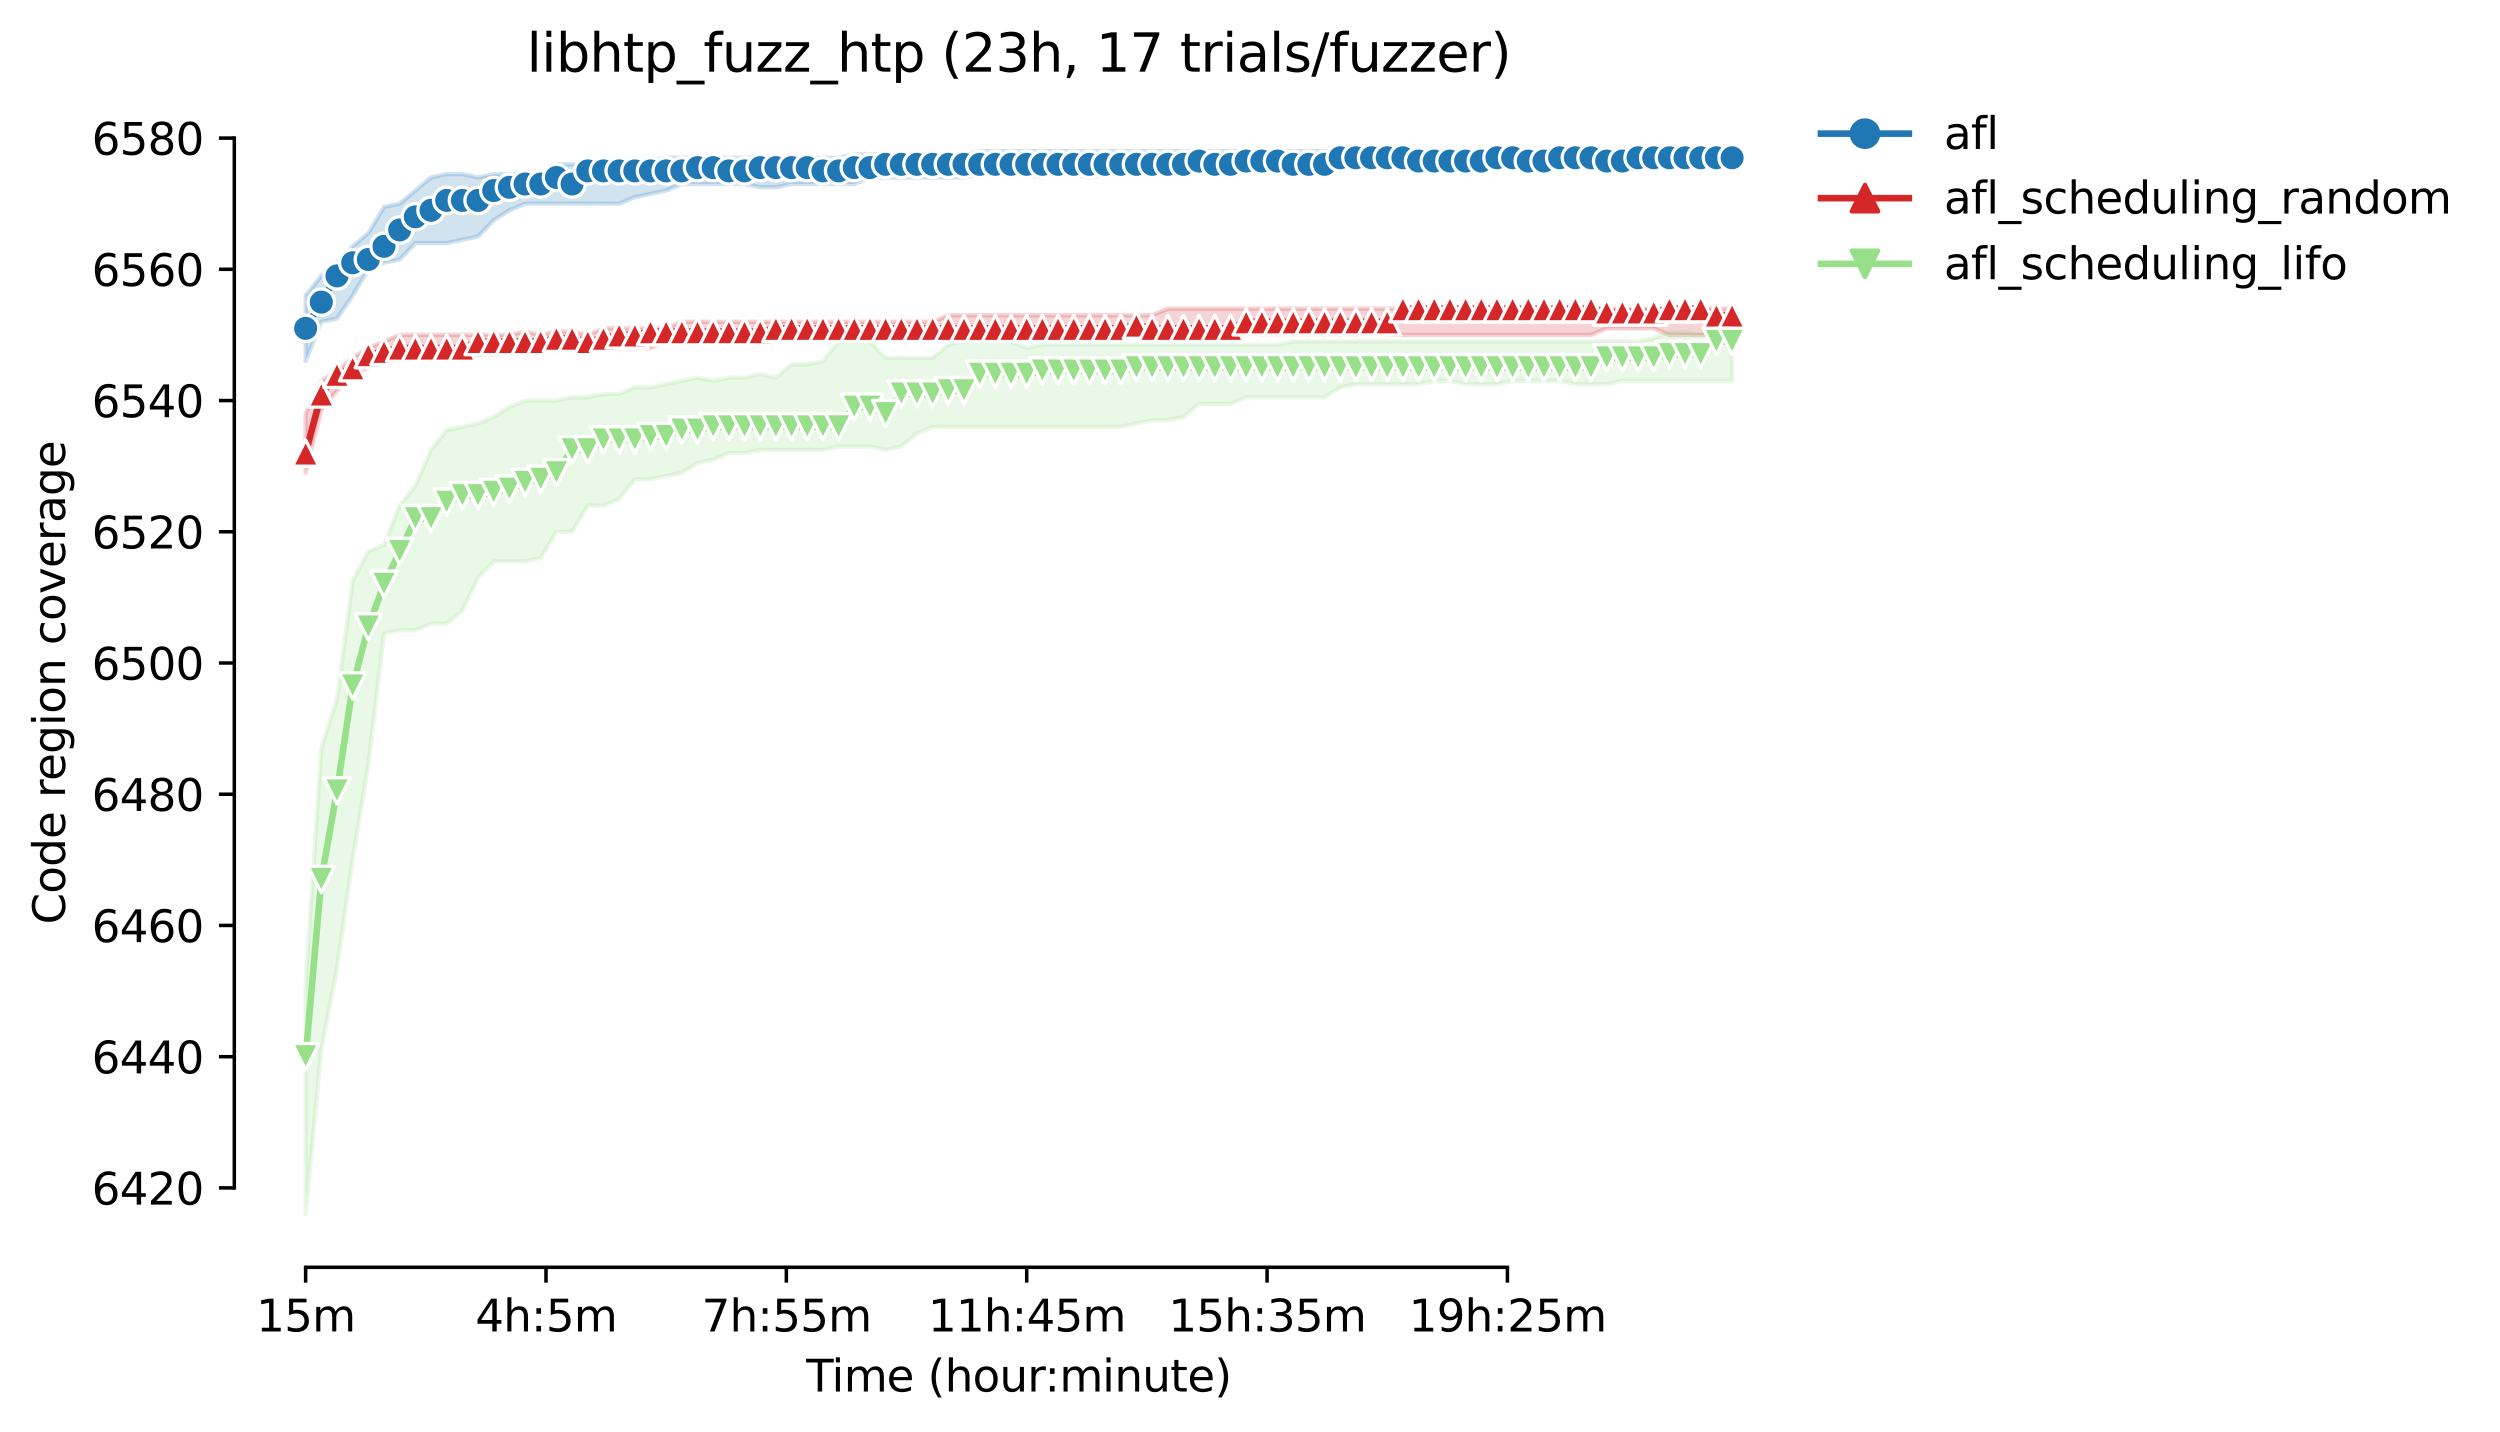 <?xml version="1.0" encoding="utf-8" standalone="no"?>
<!DOCTYPE svg PUBLIC "-//W3C//DTD SVG 1.1//EN"
  "http://www.w3.org/Graphics/SVG/1.1/DTD/svg11.dtd">
<svg height="325.986pt" version="1.1" viewBox="0 0 568.986 325.986" width="568.986pt" xmlns="http://www.w3.org/2000/svg" xmlns:xlink="http://www.w3.org/1999/xlink">
 <defs>
  <style type="text/css">*{stroke-linecap:butt;stroke-linejoin:round;}</style>
 </defs>
 <g id="figure_1">
  <g id="patch_1">
   <path d="M 0 325.986 
L 568.986 325.986 
L 568.986 0 
L 0 0 
z
" style="fill:#ffffff;"/>
  </g>
  <g id="axes_1">
   <g id="patch_2">
    <path d="M 53.328 288.43 
L 410.448 288.43 
L 410.448 22.318 
L 53.328 22.318 
z
" style="fill:#ffffff;"/>
   </g>
   <g id="PolyCollection_1">
    <defs>
     <path d="M 69.561 -258.719 
L 69.561 -243.786 
L 73.128 -252.746 
L 76.696 -253.492 
L 80.264 -258.719 
L 83.831 -264.692 
L 87.399 -266.186 
L 90.967 -266.932 
L 94.534 -270.666 
L 98.102 -270.666 
L 101.67 -270.666 
L 105.237 -271.412 
L 108.805 -272.159 
L 112.372 -275.855 
L 115.94 -278.132 
L 119.508 -279.626 
L 123.075 -279.626 
L 126.643 -279.626 
L 130.211 -279.626 
L 133.778 -279.626 
L 137.346 -279.626 
L 140.913 -279.626 
L 144.481 -281.119 
L 148.049 -281.847 
L 151.616 -282.612 
L 155.184 -284.106 
L 158.752 -284.087 
L 162.319 -284.106 
L 165.887 -284.106 
L 169.455 -284.106 
L 173.022 -283.359 
L 176.59 -283.359 
L 180.157 -284.106 
L 183.725 -284.106 
L 187.293 -284.106 
L 190.86 -284.106 
L 194.428 -284.106 
L 197.996 -285.58 
L 201.563 -285.599 
L 205.131 -285.599 
L 208.699 -285.599 
L 212.266 -285.599 
L 215.834 -285.599 
L 219.401 -285.599 
L 222.969 -286.346 
L 226.537 -286.346 
L 230.104 -286.346 
L 233.672 -286.346 
L 237.24 -285.599 
L 240.807 -287.074 
L 244.375 -286.346 
L 247.942 -285.599 
L 251.51 -286.346 
L 255.078 -286.346 
L 258.645 -286.346 
L 262.213 -287.092 
L 265.781 -287.092 
L 269.348 -287.092 
L 272.916 -287.839 
L 276.484 -287.092 
L 280.051 -287.092 
L 283.619 -287.839 
L 287.186 -287.839 
L 290.754 -287.839 
L 294.322 -287.092 
L 297.889 -287.092 
L 301.457 -287.092 
L 305.025 -288.586 
L 308.592 -288.586 
L 312.16 -288.586 
L 315.727 -288.586 
L 319.295 -288.586 
L 322.863 -287.839 
L 326.43 -287.839 
L 329.998 -287.839 
L 333.566 -287.839 
L 337.133 -287.839 
L 340.701 -288.586 
L 344.269 -288.586 
L 347.836 -288.586 
L 351.404 -288.586 
L 354.971 -288.586 
L 358.539 -288.586 
L 362.107 -288.586 
L 365.674 -288.586 
L 369.242 -288.586 
L 372.81 -288.586 
L 376.377 -288.586 
L 379.945 -288.586 
L 383.513 -288.586 
L 387.08 -288.586 
L 390.648 -288.586 
L 394.215 -288.586 
L 394.215 -291.572 
L 394.215 -291.572 
L 390.648 -291.572 
L 387.08 -291.572 
L 383.513 -291.572 
L 379.945 -291.572 
L 376.377 -291.572 
L 372.81 -291.572 
L 369.242 -291.572 
L 365.674 -291.572 
L 362.107 -291.572 
L 358.539 -291.572 
L 354.971 -291.572 
L 351.404 -291.572 
L 347.836 -291.572 
L 344.269 -291.572 
L 340.701 -291.572 
L 337.133 -291.572 
L 333.566 -291.572 
L 329.998 -291.572 
L 326.43 -291.572 
L 322.863 -291.572 
L 319.295 -291.572 
L 315.727 -291.572 
L 312.16 -291.572 
L 308.592 -291.572 
L 305.025 -291.572 
L 301.457 -291.572 
L 297.889 -291.572 
L 294.322 -291.572 
L 290.754 -291.572 
L 287.186 -291.572 
L 283.619 -291.572 
L 280.051 -291.572 
L 276.484 -291.572 
L 272.916 -291.572 
L 269.348 -291.572 
L 265.781 -291.572 
L 262.213 -291.572 
L 258.645 -291.572 
L 255.078 -291.572 
L 251.51 -291.572 
L 247.942 -291.572 
L 244.375 -291.572 
L 240.807 -291.572 
L 237.24 -291.572 
L 233.672 -291.572 
L 230.104 -291.572 
L 226.537 -291.572 
L 222.969 -291.572 
L 219.401 -290.826 
L 215.834 -290.826 
L 212.266 -290.079 
L 208.699 -290.826 
L 205.131 -290.826 
L 201.563 -290.826 
L 197.996 -290.826 
L 194.428 -290.826 
L 190.86 -290.079 
L 187.293 -290.079 
L 183.725 -290.079 
L 180.157 -290.079 
L 176.59 -290.079 
L 173.022 -290.079 
L 169.455 -290.079 
L 165.887 -290.079 
L 162.319 -290.079 
L 158.752 -290.079 
L 155.184 -290.079 
L 151.616 -290.079 
L 148.049 -289.332 
L 144.481 -289.332 
L 140.913 -288.586 
L 137.346 -288.586 
L 133.778 -288.586 
L 130.211 -288.586 
L 126.643 -288.586 
L 123.075 -285.599 
L 119.508 -286.346 
L 115.94 -286.346 
L 112.372 -286.346 
L 108.805 -285.599 
L 105.237 -286.346 
L 101.67 -286.346 
L 98.102 -285.599 
L 94.534 -282.612 
L 90.967 -279.626 
L 87.399 -278.879 
L 83.831 -272.906 
L 80.264 -269.919 
L 76.696 -266.186 
L 73.128 -263.199 
L 69.561 -258.719 
z
" id="m9c38ad0633" style="stroke:#1f77b4;stroke-opacity:0.2;"/>
    </defs>
    <g clip-path="url(#pe6ea8508a2)">
     <use style="fill:#1f77b4;fill-opacity:0.2;stroke:#1f77b4;stroke-opacity:0.2;" x="0" xlink:href="#m9c38ad0633" y="325.986"/>
    </g>
   </g>
   <g id="PolyCollection_2">
    <defs>
     <path d="M 69.561 -231.839 
L 69.561 -218.399 
L 73.128 -232.586 
L 76.696 -237.066 
L 80.264 -240.799 
L 83.831 -242.292 
L 87.399 -243.786 
L 90.967 -244.532 
L 94.534 -244.532 
L 98.102 -244.532 
L 101.67 -245.279 
L 105.237 -245.279 
L 108.805 -245.279 
L 112.372 -245.279 
L 115.94 -246.772 
L 119.508 -246.026 
L 123.075 -246.772 
L 126.643 -246.026 
L 130.211 -246.772 
L 133.778 -246.772 
L 137.346 -246.772 
L 140.913 -246.772 
L 144.481 -246.772 
L 148.049 -246.772 
L 151.616 -248.266 
L 155.184 -249.012 
L 158.752 -249.012 
L 162.319 -249.012 
L 165.887 -249.012 
L 169.455 -249.012 
L 173.022 -249.012 
L 176.59 -249.012 
L 180.157 -249.012 
L 183.725 -249.012 
L 187.293 -249.012 
L 190.86 -249.012 
L 194.428 -249.012 
L 197.996 -249.759 
L 201.563 -249.759 
L 205.131 -249.759 
L 208.699 -249.759 
L 212.266 -249.759 
L 215.834 -249.759 
L 219.401 -249.759 
L 222.969 -249.759 
L 226.537 -249.759 
L 230.104 -249.759 
L 233.672 -249.759 
L 237.24 -249.759 
L 240.807 -249.759 
L 244.375 -249.759 
L 247.942 -249.759 
L 251.51 -249.759 
L 255.078 -251.252 
L 258.645 -250.506 
L 262.213 -249.759 
L 265.781 -249.759 
L 269.348 -249.759 
L 272.916 -249.759 
L 276.484 -249.759 
L 280.051 -249.759 
L 283.619 -250.506 
L 287.186 -249.759 
L 290.754 -249.759 
L 294.322 -249.759 
L 297.889 -249.759 
L 301.457 -249.759 
L 305.025 -249.759 
L 308.592 -249.759 
L 312.16 -251.252 
L 315.727 -249.759 
L 319.295 -249.759 
L 322.863 -249.759 
L 326.43 -249.759 
L 329.998 -249.759 
L 333.566 -249.759 
L 337.133 -249.759 
L 340.701 -249.759 
L 344.269 -249.759 
L 347.836 -249.759 
L 351.404 -249.759 
L 354.971 -249.759 
L 358.539 -249.759 
L 362.107 -249.759 
L 365.674 -251.252 
L 369.242 -251.252 
L 372.81 -251.252 
L 376.377 -251.252 
L 379.945 -249.759 
L 383.513 -249.759 
L 387.08 -249.759 
L 390.648 -249.759 
L 394.215 -249.759 
L 394.215 -255.732 
L 394.215 -255.732 
L 390.648 -255.732 
L 387.08 -255.732 
L 383.513 -255.732 
L 379.945 -255.732 
L 376.377 -255.732 
L 372.81 -255.732 
L 369.242 -255.732 
L 365.674 -255.732 
L 362.107 -255.732 
L 358.539 -255.732 
L 354.971 -255.732 
L 351.404 -255.732 
L 347.836 -255.732 
L 344.269 -255.732 
L 340.701 -255.732 
L 337.133 -255.732 
L 333.566 -255.732 
L 329.998 -255.732 
L 326.43 -255.732 
L 322.863 -255.732 
L 319.295 -255.732 
L 315.727 -255.732 
L 312.16 -255.732 
L 308.592 -255.732 
L 305.025 -255.732 
L 301.457 -255.732 
L 297.889 -255.732 
L 294.322 -255.732 
L 290.754 -255.732 
L 287.186 -255.732 
L 283.619 -255.732 
L 280.051 -255.732 
L 276.484 -255.732 
L 272.916 -255.732 
L 269.348 -255.732 
L 265.781 -255.732 
L 262.213 -254.239 
L 258.645 -254.239 
L 255.078 -254.239 
L 251.51 -254.239 
L 247.942 -254.239 
L 244.375 -254.239 
L 240.807 -254.239 
L 237.24 -254.239 
L 233.672 -254.239 
L 230.104 -254.239 
L 226.537 -254.239 
L 222.969 -254.239 
L 219.401 -254.239 
L 215.834 -254.239 
L 212.266 -252.746 
L 208.699 -252.746 
L 205.131 -252.746 
L 201.563 -252.746 
L 197.996 -252.746 
L 194.428 -252.746 
L 190.86 -252.746 
L 187.293 -252.746 
L 183.725 -252.746 
L 180.157 -252.746 
L 176.59 -252.746 
L 173.022 -252.746 
L 169.455 -252.746 
L 165.887 -252.746 
L 162.319 -252.746 
L 158.752 -252.746 
L 155.184 -252.746 
L 151.616 -251.252 
L 148.049 -251.252 
L 144.481 -251.252 
L 140.913 -251.252 
L 137.346 -251.252 
L 133.778 -249.759 
L 130.211 -250.506 
L 126.643 -250.506 
L 123.075 -249.759 
L 119.508 -250.506 
L 115.94 -249.759 
L 112.372 -249.759 
L 108.805 -249.759 
L 105.237 -249.759 
L 101.67 -249.759 
L 98.102 -249.759 
L 94.534 -249.759 
L 90.967 -249.759 
L 87.399 -248.266 
L 83.831 -246.772 
L 80.264 -244.551 
L 76.696 -241.546 
L 73.128 -239.306 
L 69.561 -231.839 
z
" id="m7b119dcee3" style="stroke:#d62728;stroke-opacity:0.2;"/>
    </defs>
    <g clip-path="url(#pe6ea8508a2)">
     <use style="fill:#d62728;fill-opacity:0.2;stroke:#d62728;stroke-opacity:0.2;" x="0" xlink:href="#m7b119dcee3" y="325.986"/>
    </g>
   </g>
   <g id="PolyCollection_3">
    <defs>
     <path d="M 69.561 -101.919 
L 69.561 -49.652 
L 73.128 -86.986 
L 76.696 -105.652 
L 80.264 -130.292 
L 83.831 -151.946 
L 87.399 -181.812 
L 90.967 -182.559 
L 94.534 -182.559 
L 98.102 -184.052 
L 101.67 -184.052 
L 105.237 -187.002 
L 108.805 -194.506 
L 112.372 -198.239 
L 115.94 -198.239 
L 119.508 -198.239 
L 123.075 -198.986 
L 126.643 -204.959 
L 130.211 -204.959 
L 133.778 -210.932 
L 137.346 -210.932 
L 140.913 -212.426 
L 144.481 -216.906 
L 148.049 -216.906 
L 151.616 -217.652 
L 155.184 -218.399 
L 158.752 -220.62 
L 162.319 -221.386 
L 165.887 -222.879 
L 169.455 -222.879 
L 173.022 -223.607 
L 176.59 -223.626 
L 180.157 -223.607 
L 183.725 -223.626 
L 187.293 -223.626 
L 190.86 -224.372 
L 194.428 -224.372 
L 197.996 -224.372 
L 201.563 -223.626 
L 205.131 -224.372 
L 208.699 -227.359 
L 212.266 -228.852 
L 215.834 -228.852 
L 219.401 -228.852 
L 222.969 -228.852 
L 226.537 -228.852 
L 230.104 -228.852 
L 233.672 -228.852 
L 237.24 -228.852 
L 240.807 -228.852 
L 244.375 -228.852 
L 247.942 -228.852 
L 251.51 -228.852 
L 255.078 -228.852 
L 258.645 -229.599 
L 262.213 -230.346 
L 265.781 -230.346 
L 269.348 -231.092 
L 272.916 -234.079 
L 276.484 -234.079 
L 280.051 -234.079 
L 283.619 -235.572 
L 287.186 -235.572 
L 290.754 -235.572 
L 294.322 -235.572 
L 297.889 -235.572 
L 301.457 -235.572 
L 305.025 -237.812 
L 308.592 -238.559 
L 312.16 -238.559 
L 315.727 -238.559 
L 319.295 -238.559 
L 322.863 -238.559 
L 326.43 -239.306 
L 329.998 -239.306 
L 333.566 -238.559 
L 337.133 -238.559 
L 340.701 -238.559 
L 344.269 -239.306 
L 347.836 -239.306 
L 351.404 -239.306 
L 354.971 -239.306 
L 358.539 -238.559 
L 362.107 -238.559 
L 365.674 -238.559 
L 369.242 -239.306 
L 372.81 -239.306 
L 376.377 -239.306 
L 379.945 -239.306 
L 383.513 -239.306 
L 387.08 -239.306 
L 390.648 -239.306 
L 394.215 -239.306 
L 394.215 -251.252 
L 394.215 -251.252 
L 390.648 -251.252 
L 387.08 -249.759 
L 383.513 -250.506 
L 379.945 -250.506 
L 376.377 -249.012 
L 372.81 -248.266 
L 369.242 -248.266 
L 365.674 -248.266 
L 362.107 -248.266 
L 358.539 -248.266 
L 354.971 -248.266 
L 351.404 -248.266 
L 347.836 -248.266 
L 344.269 -248.266 
L 340.701 -248.266 
L 337.133 -248.266 
L 333.566 -248.266 
L 329.998 -248.266 
L 326.43 -248.266 
L 322.863 -248.266 
L 319.295 -248.266 
L 315.727 -248.266 
L 312.16 -248.266 
L 308.592 -248.266 
L 305.025 -248.266 
L 301.457 -248.266 
L 297.889 -248.266 
L 294.322 -248.266 
L 290.754 -247.519 
L 287.186 -247.519 
L 283.619 -247.519 
L 280.051 -247.519 
L 276.484 -247.519 
L 272.916 -247.519 
L 269.348 -247.519 
L 265.781 -247.519 
L 262.213 -247.519 
L 258.645 -247.519 
L 255.078 -247.519 
L 251.51 -247.519 
L 247.942 -247.519 
L 244.375 -247.519 
L 240.807 -247.519 
L 237.24 -247.519 
L 233.672 -246.772 
L 230.104 -248.266 
L 226.537 -248.266 
L 222.969 -248.266 
L 219.401 -248.266 
L 215.834 -247.519 
L 212.266 -244.532 
L 208.699 -244.551 
L 205.131 -244.532 
L 201.563 -244.532 
L 197.996 -248.266 
L 194.428 -248.266 
L 190.86 -248.266 
L 187.293 -243.786 
L 183.725 -243.039 
L 180.157 -243.039 
L 176.59 -240.052 
L 173.022 -240.799 
L 169.455 -240.052 
L 165.887 -240.052 
L 162.319 -239.306 
L 158.752 -240.052 
L 155.184 -239.306 
L 151.616 -238.559 
L 148.049 -237.812 
L 144.481 -237.812 
L 140.913 -236.319 
L 137.346 -236.319 
L 133.778 -235.572 
L 130.211 -235.572 
L 126.643 -234.826 
L 123.075 -234.826 
L 119.508 -234.826 
L 115.94 -233.332 
L 112.372 -231.092 
L 108.805 -229.599 
L 105.237 -228.852 
L 101.67 -228.106 
L 98.102 -223.626 
L 94.534 -215.412 
L 90.967 -210.932 
L 87.399 -201.972 
L 83.831 -200.479 
L 80.264 -193.759 
L 76.696 -166.879 
L 73.128 -155.679 
L 69.561 -101.919 
z
" id="m83e7cbd3ec" style="stroke:#98df8a;stroke-opacity:0.2;"/>
    </defs>
    <g clip-path="url(#pe6ea8508a2)">
     <use style="fill:#98df8a;fill-opacity:0.2;stroke:#98df8a;stroke-opacity:0.2;" x="0" xlink:href="#m83e7cbd3ec" y="325.986"/>
    </g>
   </g>
   <g id="matplotlib.axis_1">
    <g id="xtick_1">
     <g id="line2d_1">
      <defs>
       <path d="M 0 0 
L 0 3.5 
" id="m5a3ee1a22b" style="stroke:#000000;stroke-width:0.8;"/>
      </defs>
      <g>
       <use style="stroke:#000000;stroke-width:0.8;" x="69.561" xlink:href="#m5a3ee1a22b" y="288.43"/>
      </g>
     </g>
     <g id="text_1">
      <!-- 15m -->
      <g transform="translate(58.328 303.029)scale(0.1 -0.1)">
       <defs>
        <path d="M 794 531 
L 1825 531 
L 1825 4091 
L 703 3866 
L 703 4441 
L 1819 4666 
L 2450 4666 
L 2450 531 
L 3481 531 
L 3481 0 
L 794 0 
L 794 531 
z
" id="DejaVuSans-31" transform="scale(0.016)"/>
        <path d="M 691 4666 
L 3169 4666 
L 3169 4134 
L 1269 4134 
L 1269 2991 
Q 1406 3038 1543 3061 
Q 1681 3084 1819 3084 
Q 2600 3084 3056 2656 
Q 3513 2228 3513 1497 
Q 3513 744 3044 326 
Q 2575 -91 1722 -91 
Q 1428 -91 1123 -41 
Q 819 9 494 109 
L 494 744 
Q 775 591 1075 516 
Q 1375 441 1709 441 
Q 2250 441 2565 725 
Q 2881 1009 2881 1497 
Q 2881 1984 2565 2268 
Q 2250 2553 1709 2553 
Q 1456 2553 1204 2497 
Q 953 2441 691 2322 
L 691 4666 
z
" id="DejaVuSans-35" transform="scale(0.016)"/>
        <path d="M 3328 2828 
Q 3544 3216 3844 3400 
Q 4144 3584 4550 3584 
Q 5097 3584 5394 3201 
Q 5691 2819 5691 2113 
L 5691 0 
L 5113 0 
L 5113 2094 
Q 5113 2597 4934 2840 
Q 4756 3084 4391 3084 
Q 3944 3084 3684 2787 
Q 3425 2491 3425 1978 
L 3425 0 
L 2847 0 
L 2847 2094 
Q 2847 2600 2669 2842 
Q 2491 3084 2119 3084 
Q 1678 3084 1418 2786 
Q 1159 2488 1159 1978 
L 1159 0 
L 581 0 
L 581 3500 
L 1159 3500 
L 1159 2956 
Q 1356 3278 1631 3431 
Q 1906 3584 2284 3584 
Q 2666 3584 2933 3390 
Q 3200 3197 3328 2828 
z
" id="DejaVuSans-6d" transform="scale(0.016)"/>
       </defs>
       <use xlink:href="#DejaVuSans-31"/>
       <use x="63.623" xlink:href="#DejaVuSans-35"/>
       <use x="127.246" xlink:href="#DejaVuSans-6d"/>
      </g>
     </g>
    </g>
    <g id="xtick_2">
     <g id="line2d_2">
      <g>
       <use style="stroke:#000000;stroke-width:0.8;" x="124.265" xlink:href="#m5a3ee1a22b" y="288.43"/>
      </g>
     </g>
     <g id="text_2">
      <!-- 4h:5m -->
      <g transform="translate(108.179 303.029)scale(0.1 -0.1)">
       <defs>
        <path d="M 2419 4116 
L 825 1625 
L 2419 1625 
L 2419 4116 
z
M 2253 4666 
L 3047 4666 
L 3047 1625 
L 3713 1625 
L 3713 1100 
L 3047 1100 
L 3047 0 
L 2419 0 
L 2419 1100 
L 313 1100 
L 313 1709 
L 2253 4666 
z
" id="DejaVuSans-34" transform="scale(0.016)"/>
        <path d="M 3513 2113 
L 3513 0 
L 2938 0 
L 2938 2094 
Q 2938 2591 2744 2837 
Q 2550 3084 2163 3084 
Q 1697 3084 1428 2787 
Q 1159 2491 1159 1978 
L 1159 0 
L 581 0 
L 581 4863 
L 1159 4863 
L 1159 2956 
Q 1366 3272 1645 3428 
Q 1925 3584 2291 3584 
Q 2894 3584 3203 3211 
Q 3513 2838 3513 2113 
z
" id="DejaVuSans-68" transform="scale(0.016)"/>
        <path d="M 750 794 
L 1409 794 
L 1409 0 
L 750 0 
L 750 794 
z
M 750 3309 
L 1409 3309 
L 1409 2516 
L 750 2516 
L 750 3309 
z
" id="DejaVuSans-3a" transform="scale(0.016)"/>
       </defs>
       <use xlink:href="#DejaVuSans-34"/>
       <use x="63.623" xlink:href="#DejaVuSans-68"/>
       <use x="127.002" xlink:href="#DejaVuSans-3a"/>
       <use x="160.693" xlink:href="#DejaVuSans-35"/>
       <use x="224.316" xlink:href="#DejaVuSans-6d"/>
      </g>
     </g>
    </g>
    <g id="xtick_3">
     <g id="line2d_3">
      <g>
       <use style="stroke:#000000;stroke-width:0.8;" x="178.968" xlink:href="#m5a3ee1a22b" y="288.43"/>
      </g>
     </g>
     <g id="text_3">
      <!-- 7h:55m -->
      <g transform="translate(159.701 303.029)scale(0.1 -0.1)">
       <defs>
        <path d="M 525 4666 
L 3525 4666 
L 3525 4397 
L 1831 0 
L 1172 0 
L 2766 4134 
L 525 4134 
L 525 4666 
z
" id="DejaVuSans-37" transform="scale(0.016)"/>
       </defs>
       <use xlink:href="#DejaVuSans-37"/>
       <use x="63.623" xlink:href="#DejaVuSans-68"/>
       <use x="127.002" xlink:href="#DejaVuSans-3a"/>
       <use x="160.693" xlink:href="#DejaVuSans-35"/>
       <use x="224.316" xlink:href="#DejaVuSans-35"/>
       <use x="287.939" xlink:href="#DejaVuSans-6d"/>
      </g>
     </g>
    </g>
    <g id="xtick_4">
     <g id="line2d_4">
      <g>
       <use style="stroke:#000000;stroke-width:0.8;" x="233.672" xlink:href="#m5a3ee1a22b" y="288.43"/>
      </g>
     </g>
     <g id="text_4">
      <!-- 11h:45m -->
      <g transform="translate(211.224 303.029)scale(0.1 -0.1)">
       <use xlink:href="#DejaVuSans-31"/>
       <use x="63.623" xlink:href="#DejaVuSans-31"/>
       <use x="127.246" xlink:href="#DejaVuSans-68"/>
       <use x="190.625" xlink:href="#DejaVuSans-3a"/>
       <use x="224.316" xlink:href="#DejaVuSans-34"/>
       <use x="287.939" xlink:href="#DejaVuSans-35"/>
       <use x="351.562" xlink:href="#DejaVuSans-6d"/>
      </g>
     </g>
    </g>
    <g id="xtick_5">
     <g id="line2d_5">
      <g>
       <use style="stroke:#000000;stroke-width:0.8;" x="288.376" xlink:href="#m5a3ee1a22b" y="288.43"/>
      </g>
     </g>
     <g id="text_5">
      <!-- 15h:35m -->
      <g transform="translate(265.927 303.029)scale(0.1 -0.1)">
       <defs>
        <path d="M 2597 2516 
Q 3050 2419 3304 2112 
Q 3559 1806 3559 1356 
Q 3559 666 3084 287 
Q 2609 -91 1734 -91 
Q 1441 -91 1130 -33 
Q 819 25 488 141 
L 488 750 
Q 750 597 1062 519 
Q 1375 441 1716 441 
Q 2309 441 2620 675 
Q 2931 909 2931 1356 
Q 2931 1769 2642 2001 
Q 2353 2234 1838 2234 
L 1294 2234 
L 1294 2753 
L 1863 2753 
Q 2328 2753 2575 2939 
Q 2822 3125 2822 3475 
Q 2822 3834 2567 4026 
Q 2313 4219 1838 4219 
Q 1578 4219 1281 4162 
Q 984 4106 628 3988 
L 628 4550 
Q 988 4650 1302 4700 
Q 1616 4750 1894 4750 
Q 2613 4750 3031 4423 
Q 3450 4097 3450 3541 
Q 3450 3153 3228 2886 
Q 3006 2619 2597 2516 
z
" id="DejaVuSans-33" transform="scale(0.016)"/>
       </defs>
       <use xlink:href="#DejaVuSans-31"/>
       <use x="63.623" xlink:href="#DejaVuSans-35"/>
       <use x="127.246" xlink:href="#DejaVuSans-68"/>
       <use x="190.625" xlink:href="#DejaVuSans-3a"/>
       <use x="224.316" xlink:href="#DejaVuSans-33"/>
       <use x="287.939" xlink:href="#DejaVuSans-35"/>
       <use x="351.562" xlink:href="#DejaVuSans-6d"/>
      </g>
     </g>
    </g>
    <g id="xtick_6">
     <g id="line2d_6">
      <g>
       <use style="stroke:#000000;stroke-width:0.8;" x="343.079" xlink:href="#m5a3ee1a22b" y="288.43"/>
      </g>
     </g>
     <g id="text_6">
      <!-- 19h:25m -->
      <g transform="translate(320.631 303.029)scale(0.1 -0.1)">
       <defs>
        <path d="M 703 97 
L 703 672 
Q 941 559 1184 500 
Q 1428 441 1663 441 
Q 2288 441 2617 861 
Q 2947 1281 2994 2138 
Q 2813 1869 2534 1725 
Q 2256 1581 1919 1581 
Q 1219 1581 811 2004 
Q 403 2428 403 3163 
Q 403 3881 828 4315 
Q 1253 4750 1959 4750 
Q 2769 4750 3195 4129 
Q 3622 3509 3622 2328 
Q 3622 1225 3098 567 
Q 2575 -91 1691 -91 
Q 1453 -91 1209 -44 
Q 966 3 703 97 
z
M 1959 2075 
Q 2384 2075 2632 2365 
Q 2881 2656 2881 3163 
Q 2881 3666 2632 3958 
Q 2384 4250 1959 4250 
Q 1534 4250 1286 3958 
Q 1038 3666 1038 3163 
Q 1038 2656 1286 2365 
Q 1534 2075 1959 2075 
z
" id="DejaVuSans-39" transform="scale(0.016)"/>
        <path d="M 1228 531 
L 3431 531 
L 3431 0 
L 469 0 
L 469 531 
Q 828 903 1448 1529 
Q 2069 2156 2228 2338 
Q 2531 2678 2651 2914 
Q 2772 3150 2772 3378 
Q 2772 3750 2511 3984 
Q 2250 4219 1831 4219 
Q 1534 4219 1204 4116 
Q 875 4013 500 3803 
L 500 4441 
Q 881 4594 1212 4672 
Q 1544 4750 1819 4750 
Q 2544 4750 2975 4387 
Q 3406 4025 3406 3419 
Q 3406 3131 3298 2873 
Q 3191 2616 2906 2266 
Q 2828 2175 2409 1742 
Q 1991 1309 1228 531 
z
" id="DejaVuSans-32" transform="scale(0.016)"/>
       </defs>
       <use xlink:href="#DejaVuSans-31"/>
       <use x="63.623" xlink:href="#DejaVuSans-39"/>
       <use x="127.246" xlink:href="#DejaVuSans-68"/>
       <use x="190.625" xlink:href="#DejaVuSans-3a"/>
       <use x="224.316" xlink:href="#DejaVuSans-32"/>
       <use x="287.939" xlink:href="#DejaVuSans-35"/>
       <use x="351.562" xlink:href="#DejaVuSans-6d"/>
      </g>
     </g>
    </g>
    <g id="text_7">
     <!-- Time (hour:minute) -->
     <g transform="translate(183.481 316.707)scale(0.1 -0.1)">
      <defs>
       <path d="M -19 4666 
L 3928 4666 
L 3928 4134 
L 2272 4134 
L 2272 0 
L 1638 0 
L 1638 4134 
L -19 4134 
L -19 4666 
z
" id="DejaVuSans-54" transform="scale(0.016)"/>
       <path d="M 603 3500 
L 1178 3500 
L 1178 0 
L 603 0 
L 603 3500 
z
M 603 4863 
L 1178 4863 
L 1178 4134 
L 603 4134 
L 603 4863 
z
" id="DejaVuSans-69" transform="scale(0.016)"/>
       <path d="M 3597 1894 
L 3597 1613 
L 953 1613 
Q 991 1019 1311 708 
Q 1631 397 2203 397 
Q 2534 397 2845 478 
Q 3156 559 3463 722 
L 3463 178 
Q 3153 47 2828 -22 
Q 2503 -91 2169 -91 
Q 1331 -91 842 396 
Q 353 884 353 1716 
Q 353 2575 817 3079 
Q 1281 3584 2069 3584 
Q 2775 3584 3186 3129 
Q 3597 2675 3597 1894 
z
M 3022 2063 
Q 3016 2534 2758 2815 
Q 2500 3097 2075 3097 
Q 1594 3097 1305 2825 
Q 1016 2553 972 2059 
L 3022 2063 
z
" id="DejaVuSans-65" transform="scale(0.016)"/>
       <path id="DejaVuSans-20" transform="scale(0.016)"/>
       <path d="M 1984 4856 
Q 1566 4138 1362 3434 
Q 1159 2731 1159 2009 
Q 1159 1288 1364 580 
Q 1569 -128 1984 -844 
L 1484 -844 
Q 1016 -109 783 600 
Q 550 1309 550 2009 
Q 550 2706 781 3412 
Q 1013 4119 1484 4856 
L 1984 4856 
z
" id="DejaVuSans-28" transform="scale(0.016)"/>
       <path d="M 1959 3097 
Q 1497 3097 1228 2736 
Q 959 2375 959 1747 
Q 959 1119 1226 758 
Q 1494 397 1959 397 
Q 2419 397 2687 759 
Q 2956 1122 2956 1747 
Q 2956 2369 2687 2733 
Q 2419 3097 1959 3097 
z
M 1959 3584 
Q 2709 3584 3137 3096 
Q 3566 2609 3566 1747 
Q 3566 888 3137 398 
Q 2709 -91 1959 -91 
Q 1206 -91 779 398 
Q 353 888 353 1747 
Q 353 2609 779 3096 
Q 1206 3584 1959 3584 
z
" id="DejaVuSans-6f" transform="scale(0.016)"/>
       <path d="M 544 1381 
L 544 3500 
L 1119 3500 
L 1119 1403 
Q 1119 906 1312 657 
Q 1506 409 1894 409 
Q 2359 409 2629 706 
Q 2900 1003 2900 1516 
L 2900 3500 
L 3475 3500 
L 3475 0 
L 2900 0 
L 2900 538 
Q 2691 219 2414 64 
Q 2138 -91 1772 -91 
Q 1169 -91 856 284 
Q 544 659 544 1381 
z
M 1991 3584 
L 1991 3584 
z
" id="DejaVuSans-75" transform="scale(0.016)"/>
       <path d="M 2631 2963 
Q 2534 3019 2420 3045 
Q 2306 3072 2169 3072 
Q 1681 3072 1420 2755 
Q 1159 2438 1159 1844 
L 1159 0 
L 581 0 
L 581 3500 
L 1159 3500 
L 1159 2956 
Q 1341 3275 1631 3429 
Q 1922 3584 2338 3584 
Q 2397 3584 2469 3576 
Q 2541 3569 2628 3553 
L 2631 2963 
z
" id="DejaVuSans-72" transform="scale(0.016)"/>
       <path d="M 3513 2113 
L 3513 0 
L 2938 0 
L 2938 2094 
Q 2938 2591 2744 2837 
Q 2550 3084 2163 3084 
Q 1697 3084 1428 2787 
Q 1159 2491 1159 1978 
L 1159 0 
L 581 0 
L 581 3500 
L 1159 3500 
L 1159 2956 
Q 1366 3272 1645 3428 
Q 1925 3584 2291 3584 
Q 2894 3584 3203 3211 
Q 3513 2838 3513 2113 
z
" id="DejaVuSans-6e" transform="scale(0.016)"/>
       <path d="M 1172 4494 
L 1172 3500 
L 2356 3500 
L 2356 3053 
L 1172 3053 
L 1172 1153 
Q 1172 725 1289 603 
Q 1406 481 1766 481 
L 2356 481 
L 2356 0 
L 1766 0 
Q 1100 0 847 248 
Q 594 497 594 1153 
L 594 3053 
L 172 3053 
L 172 3500 
L 594 3500 
L 594 4494 
L 1172 4494 
z
" id="DejaVuSans-74" transform="scale(0.016)"/>
       <path d="M 513 4856 
L 1013 4856 
Q 1481 4119 1714 3412 
Q 1947 2706 1947 2009 
Q 1947 1309 1714 600 
Q 1481 -109 1013 -844 
L 513 -844 
Q 928 -128 1133 580 
Q 1338 1288 1338 2009 
Q 1338 2731 1133 3434 
Q 928 4138 513 4856 
z
" id="DejaVuSans-29" transform="scale(0.016)"/>
      </defs>
      <use xlink:href="#DejaVuSans-54"/>
      <use x="57.959" xlink:href="#DejaVuSans-69"/>
      <use x="85.742" xlink:href="#DejaVuSans-6d"/>
      <use x="183.154" xlink:href="#DejaVuSans-65"/>
      <use x="244.678" xlink:href="#DejaVuSans-20"/>
      <use x="276.465" xlink:href="#DejaVuSans-28"/>
      <use x="315.479" xlink:href="#DejaVuSans-68"/>
      <use x="378.857" xlink:href="#DejaVuSans-6f"/>
      <use x="440.039" xlink:href="#DejaVuSans-75"/>
      <use x="503.418" xlink:href="#DejaVuSans-72"/>
      <use x="542.781" xlink:href="#DejaVuSans-3a"/>
      <use x="576.473" xlink:href="#DejaVuSans-6d"/>
      <use x="673.885" xlink:href="#DejaVuSans-69"/>
      <use x="701.668" xlink:href="#DejaVuSans-6e"/>
      <use x="765.047" xlink:href="#DejaVuSans-75"/>
      <use x="828.426" xlink:href="#DejaVuSans-74"/>
      <use x="867.635" xlink:href="#DejaVuSans-65"/>
      <use x="929.158" xlink:href="#DejaVuSans-29"/>
     </g>
    </g>
   </g>
   <g id="matplotlib.axis_2">
    <g id="ytick_1">
     <g id="line2d_7">
      <defs>
       <path d="M 0 0 
L -3.5 0 
" id="mc2f431af18" style="stroke:#000000;stroke-width:0.8;"/>
      </defs>
      <g>
       <use style="stroke:#000000;stroke-width:0.8;" x="53.328" xlink:href="#mc2f431af18" y="270.361"/>
      </g>
     </g>
     <g id="text_8">
      <!-- 6420 -->
      <g transform="translate(20.878 274.16)scale(0.1 -0.1)">
       <defs>
        <path d="M 2113 2584 
Q 1688 2584 1439 2293 
Q 1191 2003 1191 1497 
Q 1191 994 1439 701 
Q 1688 409 2113 409 
Q 2538 409 2786 701 
Q 3034 994 3034 1497 
Q 3034 2003 2786 2293 
Q 2538 2584 2113 2584 
z
M 3366 4563 
L 3366 3988 
Q 3128 4100 2886 4159 
Q 2644 4219 2406 4219 
Q 1781 4219 1451 3797 
Q 1122 3375 1075 2522 
Q 1259 2794 1537 2939 
Q 1816 3084 2150 3084 
Q 2853 3084 3261 2657 
Q 3669 2231 3669 1497 
Q 3669 778 3244 343 
Q 2819 -91 2113 -91 
Q 1303 -91 875 529 
Q 447 1150 447 2328 
Q 447 3434 972 4092 
Q 1497 4750 2381 4750 
Q 2619 4750 2861 4703 
Q 3103 4656 3366 4563 
z
" id="DejaVuSans-36" transform="scale(0.016)"/>
        <path d="M 2034 4250 
Q 1547 4250 1301 3770 
Q 1056 3291 1056 2328 
Q 1056 1369 1301 889 
Q 1547 409 2034 409 
Q 2525 409 2770 889 
Q 3016 1369 3016 2328 
Q 3016 3291 2770 3770 
Q 2525 4250 2034 4250 
z
M 2034 4750 
Q 2819 4750 3233 4129 
Q 3647 3509 3647 2328 
Q 3647 1150 3233 529 
Q 2819 -91 2034 -91 
Q 1250 -91 836 529 
Q 422 1150 422 2328 
Q 422 3509 836 4129 
Q 1250 4750 2034 4750 
z
" id="DejaVuSans-30" transform="scale(0.016)"/>
       </defs>
       <use xlink:href="#DejaVuSans-36"/>
       <use x="63.623" xlink:href="#DejaVuSans-34"/>
       <use x="127.246" xlink:href="#DejaVuSans-32"/>
       <use x="190.869" xlink:href="#DejaVuSans-30"/>
      </g>
     </g>
    </g>
    <g id="ytick_2">
     <g id="line2d_8">
      <g>
       <use style="stroke:#000000;stroke-width:0.8;" x="53.328" xlink:href="#mc2f431af18" y="240.494"/>
      </g>
     </g>
     <g id="text_9">
      <!-- 6440 -->
      <g transform="translate(20.878 244.293)scale(0.1 -0.1)">
       <use xlink:href="#DejaVuSans-36"/>
       <use x="63.623" xlink:href="#DejaVuSans-34"/>
       <use x="127.246" xlink:href="#DejaVuSans-34"/>
       <use x="190.869" xlink:href="#DejaVuSans-30"/>
      </g>
     </g>
    </g>
    <g id="ytick_3">
     <g id="line2d_9">
      <g>
       <use style="stroke:#000000;stroke-width:0.8;" x="53.328" xlink:href="#mc2f431af18" y="210.627"/>
      </g>
     </g>
     <g id="text_10">
      <!-- 6460 -->
      <g transform="translate(20.878 214.427)scale(0.1 -0.1)">
       <use xlink:href="#DejaVuSans-36"/>
       <use x="63.623" xlink:href="#DejaVuSans-34"/>
       <use x="127.246" xlink:href="#DejaVuSans-36"/>
       <use x="190.869" xlink:href="#DejaVuSans-30"/>
      </g>
     </g>
    </g>
    <g id="ytick_4">
     <g id="line2d_10">
      <g>
       <use style="stroke:#000000;stroke-width:0.8;" x="53.328" xlink:href="#mc2f431af18" y="180.761"/>
      </g>
     </g>
     <g id="text_11">
      <!-- 6480 -->
      <g transform="translate(20.878 184.56)scale(0.1 -0.1)">
       <defs>
        <path d="M 2034 2216 
Q 1584 2216 1326 1975 
Q 1069 1734 1069 1313 
Q 1069 891 1326 650 
Q 1584 409 2034 409 
Q 2484 409 2743 651 
Q 3003 894 3003 1313 
Q 3003 1734 2745 1975 
Q 2488 2216 2034 2216 
z
M 1403 2484 
Q 997 2584 770 2862 
Q 544 3141 544 3541 
Q 544 4100 942 4425 
Q 1341 4750 2034 4750 
Q 2731 4750 3128 4425 
Q 3525 4100 3525 3541 
Q 3525 3141 3298 2862 
Q 3072 2584 2669 2484 
Q 3125 2378 3379 2068 
Q 3634 1759 3634 1313 
Q 3634 634 3220 271 
Q 2806 -91 2034 -91 
Q 1263 -91 848 271 
Q 434 634 434 1313 
Q 434 1759 690 2068 
Q 947 2378 1403 2484 
z
M 1172 3481 
Q 1172 3119 1398 2916 
Q 1625 2713 2034 2713 
Q 2441 2713 2670 2916 
Q 2900 3119 2900 3481 
Q 2900 3844 2670 4047 
Q 2441 4250 2034 4250 
Q 1625 4250 1398 4047 
Q 1172 3844 1172 3481 
z
" id="DejaVuSans-38" transform="scale(0.016)"/>
       </defs>
       <use xlink:href="#DejaVuSans-36"/>
       <use x="63.623" xlink:href="#DejaVuSans-34"/>
       <use x="127.246" xlink:href="#DejaVuSans-38"/>
       <use x="190.869" xlink:href="#DejaVuSans-30"/>
      </g>
     </g>
    </g>
    <g id="ytick_5">
     <g id="line2d_11">
      <g>
       <use style="stroke:#000000;stroke-width:0.8;" x="53.328" xlink:href="#mc2f431af18" y="150.894"/>
      </g>
     </g>
     <g id="text_12">
      <!-- 6500 -->
      <g transform="translate(20.878 154.693)scale(0.1 -0.1)">
       <use xlink:href="#DejaVuSans-36"/>
       <use x="63.623" xlink:href="#DejaVuSans-35"/>
       <use x="127.246" xlink:href="#DejaVuSans-30"/>
       <use x="190.869" xlink:href="#DejaVuSans-30"/>
      </g>
     </g>
    </g>
    <g id="ytick_6">
     <g id="line2d_12">
      <g>
       <use style="stroke:#000000;stroke-width:0.8;" x="53.328" xlink:href="#mc2f431af18" y="121.027"/>
      </g>
     </g>
     <g id="text_13">
      <!-- 6520 -->
      <g transform="translate(20.878 124.827)scale(0.1 -0.1)">
       <use xlink:href="#DejaVuSans-36"/>
       <use x="63.623" xlink:href="#DejaVuSans-35"/>
       <use x="127.246" xlink:href="#DejaVuSans-32"/>
       <use x="190.869" xlink:href="#DejaVuSans-30"/>
      </g>
     </g>
    </g>
    <g id="ytick_7">
     <g id="line2d_13">
      <g>
       <use style="stroke:#000000;stroke-width:0.8;" x="53.328" xlink:href="#mc2f431af18" y="91.161"/>
      </g>
     </g>
     <g id="text_14">
      <!-- 6540 -->
      <g transform="translate(20.878 94.96)scale(0.1 -0.1)">
       <use xlink:href="#DejaVuSans-36"/>
       <use x="63.623" xlink:href="#DejaVuSans-35"/>
       <use x="127.246" xlink:href="#DejaVuSans-34"/>
       <use x="190.869" xlink:href="#DejaVuSans-30"/>
      </g>
     </g>
    </g>
    <g id="ytick_8">
     <g id="line2d_14">
      <g>
       <use style="stroke:#000000;stroke-width:0.8;" x="53.328" xlink:href="#mc2f431af18" y="61.294"/>
      </g>
     </g>
     <g id="text_15">
      <!-- 6560 -->
      <g transform="translate(20.878 65.093)scale(0.1 -0.1)">
       <use xlink:href="#DejaVuSans-36"/>
       <use x="63.623" xlink:href="#DejaVuSans-35"/>
       <use x="127.246" xlink:href="#DejaVuSans-36"/>
       <use x="190.869" xlink:href="#DejaVuSans-30"/>
      </g>
     </g>
    </g>
    <g id="ytick_9">
     <g id="line2d_15">
      <g>
       <use style="stroke:#000000;stroke-width:0.8;" x="53.328" xlink:href="#mc2f431af18" y="31.427"/>
      </g>
     </g>
     <g id="text_16">
      <!-- 6580 -->
      <g transform="translate(20.878 35.227)scale(0.1 -0.1)">
       <use xlink:href="#DejaVuSans-36"/>
       <use x="63.623" xlink:href="#DejaVuSans-35"/>
       <use x="127.246" xlink:href="#DejaVuSans-38"/>
       <use x="190.869" xlink:href="#DejaVuSans-30"/>
      </g>
     </g>
    </g>
    <g id="text_17">
     <!-- Code region coverage -->
     <g transform="translate(14.798 210.38)rotate(-90)scale(0.1 -0.1)">
      <defs>
       <path d="M 4122 4306 
L 4122 3641 
Q 3803 3938 3442 4084 
Q 3081 4231 2675 4231 
Q 1875 4231 1450 3742 
Q 1025 3253 1025 2328 
Q 1025 1406 1450 917 
Q 1875 428 2675 428 
Q 3081 428 3442 575 
Q 3803 722 4122 1019 
L 4122 359 
Q 3791 134 3420 21 
Q 3050 -91 2638 -91 
Q 1578 -91 968 557 
Q 359 1206 359 2328 
Q 359 3453 968 4101 
Q 1578 4750 2638 4750 
Q 3056 4750 3426 4639 
Q 3797 4528 4122 4306 
z
" id="DejaVuSans-43" transform="scale(0.016)"/>
       <path d="M 2906 2969 
L 2906 4863 
L 3481 4863 
L 3481 0 
L 2906 0 
L 2906 525 
Q 2725 213 2448 61 
Q 2172 -91 1784 -91 
Q 1150 -91 751 415 
Q 353 922 353 1747 
Q 353 2572 751 3078 
Q 1150 3584 1784 3584 
Q 2172 3584 2448 3432 
Q 2725 3281 2906 2969 
z
M 947 1747 
Q 947 1113 1208 752 
Q 1469 391 1925 391 
Q 2381 391 2643 752 
Q 2906 1113 2906 1747 
Q 2906 2381 2643 2742 
Q 2381 3103 1925 3103 
Q 1469 3103 1208 2742 
Q 947 2381 947 1747 
z
" id="DejaVuSans-64" transform="scale(0.016)"/>
       <path d="M 2906 1791 
Q 2906 2416 2648 2759 
Q 2391 3103 1925 3103 
Q 1463 3103 1205 2759 
Q 947 2416 947 1791 
Q 947 1169 1205 825 
Q 1463 481 1925 481 
Q 2391 481 2648 825 
Q 2906 1169 2906 1791 
z
M 3481 434 
Q 3481 -459 3084 -895 
Q 2688 -1331 1869 -1331 
Q 1566 -1331 1297 -1286 
Q 1028 -1241 775 -1147 
L 775 -588 
Q 1028 -725 1275 -790 
Q 1522 -856 1778 -856 
Q 2344 -856 2625 -561 
Q 2906 -266 2906 331 
L 2906 616 
Q 2728 306 2450 153 
Q 2172 0 1784 0 
Q 1141 0 747 490 
Q 353 981 353 1791 
Q 353 2603 747 3093 
Q 1141 3584 1784 3584 
Q 2172 3584 2450 3431 
Q 2728 3278 2906 2969 
L 2906 3500 
L 3481 3500 
L 3481 434 
z
" id="DejaVuSans-67" transform="scale(0.016)"/>
       <path d="M 3122 3366 
L 3122 2828 
Q 2878 2963 2633 3030 
Q 2388 3097 2138 3097 
Q 1578 3097 1268 2742 
Q 959 2388 959 1747 
Q 959 1106 1268 751 
Q 1578 397 2138 397 
Q 2388 397 2633 464 
Q 2878 531 3122 666 
L 3122 134 
Q 2881 22 2623 -34 
Q 2366 -91 2075 -91 
Q 1284 -91 818 406 
Q 353 903 353 1747 
Q 353 2603 823 3093 
Q 1294 3584 2113 3584 
Q 2378 3584 2631 3529 
Q 2884 3475 3122 3366 
z
" id="DejaVuSans-63" transform="scale(0.016)"/>
       <path d="M 191 3500 
L 800 3500 
L 1894 563 
L 2988 3500 
L 3597 3500 
L 2284 0 
L 1503 0 
L 191 3500 
z
" id="DejaVuSans-76" transform="scale(0.016)"/>
       <path d="M 2194 1759 
Q 1497 1759 1228 1600 
Q 959 1441 959 1056 
Q 959 750 1161 570 
Q 1363 391 1709 391 
Q 2188 391 2477 730 
Q 2766 1069 2766 1631 
L 2766 1759 
L 2194 1759 
z
M 3341 1997 
L 3341 0 
L 2766 0 
L 2766 531 
Q 2569 213 2275 61 
Q 1981 -91 1556 -91 
Q 1019 -91 701 211 
Q 384 513 384 1019 
Q 384 1609 779 1909 
Q 1175 2209 1959 2209 
L 2766 2209 
L 2766 2266 
Q 2766 2663 2505 2880 
Q 2244 3097 1772 3097 
Q 1472 3097 1187 3025 
Q 903 2953 641 2809 
L 641 3341 
Q 956 3463 1253 3523 
Q 1550 3584 1831 3584 
Q 2591 3584 2966 3190 
Q 3341 2797 3341 1997 
z
" id="DejaVuSans-61" transform="scale(0.016)"/>
      </defs>
      <use xlink:href="#DejaVuSans-43"/>
      <use x="69.824" xlink:href="#DejaVuSans-6f"/>
      <use x="131.006" xlink:href="#DejaVuSans-64"/>
      <use x="194.482" xlink:href="#DejaVuSans-65"/>
      <use x="256.006" xlink:href="#DejaVuSans-20"/>
      <use x="287.793" xlink:href="#DejaVuSans-72"/>
      <use x="326.656" xlink:href="#DejaVuSans-65"/>
      <use x="388.18" xlink:href="#DejaVuSans-67"/>
      <use x="451.656" xlink:href="#DejaVuSans-69"/>
      <use x="479.439" xlink:href="#DejaVuSans-6f"/>
      <use x="540.621" xlink:href="#DejaVuSans-6e"/>
      <use x="604" xlink:href="#DejaVuSans-20"/>
      <use x="635.787" xlink:href="#DejaVuSans-63"/>
      <use x="690.768" xlink:href="#DejaVuSans-6f"/>
      <use x="751.949" xlink:href="#DejaVuSans-76"/>
      <use x="811.129" xlink:href="#DejaVuSans-65"/>
      <use x="872.652" xlink:href="#DejaVuSans-72"/>
      <use x="913.766" xlink:href="#DejaVuSans-61"/>
      <use x="975.045" xlink:href="#DejaVuSans-67"/>
      <use x="1038.521" xlink:href="#DejaVuSans-65"/>
     </g>
    </g>
   </g>
   <g id="line2d_16">
    <path clip-path="url(#pe6ea8508a2)" d="M 69.561 74.734 
L 73.128 68.761 
L 76.696 62.787 
L 80.264 59.801 
L 83.831 59.054 
L 87.399 56.067 
L 90.967 52.334 
L 94.534 49.347 
L 98.102 47.854 
L 101.67 45.614 
L 105.237 45.614 
L 108.805 45.614 
L 112.372 43.374 
L 115.94 42.627 
L 119.508 41.881 
L 123.075 41.881 
L 126.643 40.387 
L 130.211 41.881 
L 133.778 38.894 
L 137.346 38.894 
L 140.913 38.894 
L 144.481 38.894 
L 148.049 38.894 
L 151.616 38.894 
L 155.184 38.894 
L 158.752 38.147 
L 162.319 38.147 
L 165.887 38.894 
L 169.455 38.894 
L 173.022 38.147 
L 176.59 38.147 
L 180.157 38.147 
L 183.725 38.147 
L 187.293 38.894 
L 190.86 38.894 
L 194.428 38.147 
L 197.996 38.147 
L 201.563 37.401 
L 205.131 37.401 
L 208.699 37.401 
L 212.266 37.401 
L 215.834 37.401 
L 219.401 37.401 
L 222.969 37.401 
L 226.537 37.401 
L 230.104 37.401 
L 233.672 37.401 
L 237.24 37.401 
L 240.807 37.401 
L 244.375 37.401 
L 247.942 37.401 
L 251.51 37.401 
L 255.078 37.401 
L 258.645 37.401 
L 262.213 37.401 
L 265.781 37.401 
L 269.348 37.401 
L 272.916 36.654 
L 276.484 37.401 
L 280.051 37.401 
L 283.619 36.654 
L 287.186 36.654 
L 290.754 36.654 
L 294.322 37.401 
L 297.889 37.401 
L 301.457 37.401 
L 305.025 35.907 
L 308.592 35.907 
L 312.16 35.907 
L 315.727 35.907 
L 319.295 35.907 
L 322.863 36.654 
L 326.43 36.654 
L 329.998 36.654 
L 333.566 36.654 
L 337.133 36.654 
L 340.701 35.907 
L 344.269 35.907 
L 347.836 36.654 
L 351.404 36.654 
L 354.971 35.907 
L 358.539 35.907 
L 362.107 35.907 
L 365.674 36.654 
L 369.242 36.654 
L 372.81 35.907 
L 376.377 35.907 
L 379.945 35.907 
L 383.513 35.907 
L 387.08 35.907 
L 390.648 35.907 
L 394.215 35.907 
" style="fill:none;stroke:#1f77b4;stroke-linecap:square;stroke-width:1.5;"/>
    <defs>
     <path d="M 0 3 
C 0.796 3 1.559 2.684 2.121 2.121 
C 2.684 1.559 3 0.796 3 0 
C 3 -0.796 2.684 -1.559 2.121 -2.121 
C 1.559 -2.684 0.796 -3 0 -3 
C -0.796 -3 -1.559 -2.684 -2.121 -2.121 
C -2.684 -1.559 -3 -0.796 -3 0 
C -3 0.796 -2.684 1.559 -2.121 2.121 
C -1.559 2.684 -0.796 3 0 3 
z
" id="m8a2aac435f" style="stroke:#ffffff;stroke-width:0.75;"/>
    </defs>
    <g clip-path="url(#pe6ea8508a2)">
     <use style="fill:#1f77b4;stroke:#ffffff;stroke-width:0.75;" x="69.561" xlink:href="#m8a2aac435f" y="74.734"/>
     <use style="fill:#1f77b4;stroke:#ffffff;stroke-width:0.75;" x="73.128" xlink:href="#m8a2aac435f" y="68.761"/>
     <use style="fill:#1f77b4;stroke:#ffffff;stroke-width:0.75;" x="76.696" xlink:href="#m8a2aac435f" y="62.787"/>
     <use style="fill:#1f77b4;stroke:#ffffff;stroke-width:0.75;" x="80.264" xlink:href="#m8a2aac435f" y="59.801"/>
     <use style="fill:#1f77b4;stroke:#ffffff;stroke-width:0.75;" x="83.831" xlink:href="#m8a2aac435f" y="59.054"/>
     <use style="fill:#1f77b4;stroke:#ffffff;stroke-width:0.75;" x="87.399" xlink:href="#m8a2aac435f" y="56.067"/>
     <use style="fill:#1f77b4;stroke:#ffffff;stroke-width:0.75;" x="90.967" xlink:href="#m8a2aac435f" y="52.334"/>
     <use style="fill:#1f77b4;stroke:#ffffff;stroke-width:0.75;" x="94.534" xlink:href="#m8a2aac435f" y="49.347"/>
     <use style="fill:#1f77b4;stroke:#ffffff;stroke-width:0.75;" x="98.102" xlink:href="#m8a2aac435f" y="47.854"/>
     <use style="fill:#1f77b4;stroke:#ffffff;stroke-width:0.75;" x="101.67" xlink:href="#m8a2aac435f" y="45.614"/>
     <use style="fill:#1f77b4;stroke:#ffffff;stroke-width:0.75;" x="105.237" xlink:href="#m8a2aac435f" y="45.614"/>
     <use style="fill:#1f77b4;stroke:#ffffff;stroke-width:0.75;" x="108.805" xlink:href="#m8a2aac435f" y="45.614"/>
     <use style="fill:#1f77b4;stroke:#ffffff;stroke-width:0.75;" x="112.372" xlink:href="#m8a2aac435f" y="43.374"/>
     <use style="fill:#1f77b4;stroke:#ffffff;stroke-width:0.75;" x="115.94" xlink:href="#m8a2aac435f" y="42.627"/>
     <use style="fill:#1f77b4;stroke:#ffffff;stroke-width:0.75;" x="119.508" xlink:href="#m8a2aac435f" y="41.881"/>
     <use style="fill:#1f77b4;stroke:#ffffff;stroke-width:0.75;" x="123.075" xlink:href="#m8a2aac435f" y="41.881"/>
     <use style="fill:#1f77b4;stroke:#ffffff;stroke-width:0.75;" x="126.643" xlink:href="#m8a2aac435f" y="40.387"/>
     <use style="fill:#1f77b4;stroke:#ffffff;stroke-width:0.75;" x="130.211" xlink:href="#m8a2aac435f" y="41.881"/>
     <use style="fill:#1f77b4;stroke:#ffffff;stroke-width:0.75;" x="133.778" xlink:href="#m8a2aac435f" y="38.894"/>
     <use style="fill:#1f77b4;stroke:#ffffff;stroke-width:0.75;" x="137.346" xlink:href="#m8a2aac435f" y="38.894"/>
     <use style="fill:#1f77b4;stroke:#ffffff;stroke-width:0.75;" x="140.913" xlink:href="#m8a2aac435f" y="38.894"/>
     <use style="fill:#1f77b4;stroke:#ffffff;stroke-width:0.75;" x="144.481" xlink:href="#m8a2aac435f" y="38.894"/>
     <use style="fill:#1f77b4;stroke:#ffffff;stroke-width:0.75;" x="148.049" xlink:href="#m8a2aac435f" y="38.894"/>
     <use style="fill:#1f77b4;stroke:#ffffff;stroke-width:0.75;" x="151.616" xlink:href="#m8a2aac435f" y="38.894"/>
     <use style="fill:#1f77b4;stroke:#ffffff;stroke-width:0.75;" x="155.184" xlink:href="#m8a2aac435f" y="38.894"/>
     <use style="fill:#1f77b4;stroke:#ffffff;stroke-width:0.75;" x="158.752" xlink:href="#m8a2aac435f" y="38.147"/>
     <use style="fill:#1f77b4;stroke:#ffffff;stroke-width:0.75;" x="162.319" xlink:href="#m8a2aac435f" y="38.147"/>
     <use style="fill:#1f77b4;stroke:#ffffff;stroke-width:0.75;" x="165.887" xlink:href="#m8a2aac435f" y="38.894"/>
     <use style="fill:#1f77b4;stroke:#ffffff;stroke-width:0.75;" x="169.455" xlink:href="#m8a2aac435f" y="38.894"/>
     <use style="fill:#1f77b4;stroke:#ffffff;stroke-width:0.75;" x="173.022" xlink:href="#m8a2aac435f" y="38.147"/>
     <use style="fill:#1f77b4;stroke:#ffffff;stroke-width:0.75;" x="176.59" xlink:href="#m8a2aac435f" y="38.147"/>
     <use style="fill:#1f77b4;stroke:#ffffff;stroke-width:0.75;" x="180.157" xlink:href="#m8a2aac435f" y="38.147"/>
     <use style="fill:#1f77b4;stroke:#ffffff;stroke-width:0.75;" x="183.725" xlink:href="#m8a2aac435f" y="38.147"/>
     <use style="fill:#1f77b4;stroke:#ffffff;stroke-width:0.75;" x="187.293" xlink:href="#m8a2aac435f" y="38.894"/>
     <use style="fill:#1f77b4;stroke:#ffffff;stroke-width:0.75;" x="190.86" xlink:href="#m8a2aac435f" y="38.894"/>
     <use style="fill:#1f77b4;stroke:#ffffff;stroke-width:0.75;" x="194.428" xlink:href="#m8a2aac435f" y="38.147"/>
     <use style="fill:#1f77b4;stroke:#ffffff;stroke-width:0.75;" x="197.996" xlink:href="#m8a2aac435f" y="38.147"/>
     <use style="fill:#1f77b4;stroke:#ffffff;stroke-width:0.75;" x="201.563" xlink:href="#m8a2aac435f" y="37.401"/>
     <use style="fill:#1f77b4;stroke:#ffffff;stroke-width:0.75;" x="205.131" xlink:href="#m8a2aac435f" y="37.401"/>
     <use style="fill:#1f77b4;stroke:#ffffff;stroke-width:0.75;" x="208.699" xlink:href="#m8a2aac435f" y="37.401"/>
     <use style="fill:#1f77b4;stroke:#ffffff;stroke-width:0.75;" x="212.266" xlink:href="#m8a2aac435f" y="37.401"/>
     <use style="fill:#1f77b4;stroke:#ffffff;stroke-width:0.75;" x="215.834" xlink:href="#m8a2aac435f" y="37.401"/>
     <use style="fill:#1f77b4;stroke:#ffffff;stroke-width:0.75;" x="219.401" xlink:href="#m8a2aac435f" y="37.401"/>
     <use style="fill:#1f77b4;stroke:#ffffff;stroke-width:0.75;" x="222.969" xlink:href="#m8a2aac435f" y="37.401"/>
     <use style="fill:#1f77b4;stroke:#ffffff;stroke-width:0.75;" x="226.537" xlink:href="#m8a2aac435f" y="37.401"/>
     <use style="fill:#1f77b4;stroke:#ffffff;stroke-width:0.75;" x="230.104" xlink:href="#m8a2aac435f" y="37.401"/>
     <use style="fill:#1f77b4;stroke:#ffffff;stroke-width:0.75;" x="233.672" xlink:href="#m8a2aac435f" y="37.401"/>
     <use style="fill:#1f77b4;stroke:#ffffff;stroke-width:0.75;" x="237.24" xlink:href="#m8a2aac435f" y="37.401"/>
     <use style="fill:#1f77b4;stroke:#ffffff;stroke-width:0.75;" x="240.807" xlink:href="#m8a2aac435f" y="37.401"/>
     <use style="fill:#1f77b4;stroke:#ffffff;stroke-width:0.75;" x="244.375" xlink:href="#m8a2aac435f" y="37.401"/>
     <use style="fill:#1f77b4;stroke:#ffffff;stroke-width:0.75;" x="247.942" xlink:href="#m8a2aac435f" y="37.401"/>
     <use style="fill:#1f77b4;stroke:#ffffff;stroke-width:0.75;" x="251.51" xlink:href="#m8a2aac435f" y="37.401"/>
     <use style="fill:#1f77b4;stroke:#ffffff;stroke-width:0.75;" x="255.078" xlink:href="#m8a2aac435f" y="37.401"/>
     <use style="fill:#1f77b4;stroke:#ffffff;stroke-width:0.75;" x="258.645" xlink:href="#m8a2aac435f" y="37.401"/>
     <use style="fill:#1f77b4;stroke:#ffffff;stroke-width:0.75;" x="262.213" xlink:href="#m8a2aac435f" y="37.401"/>
     <use style="fill:#1f77b4;stroke:#ffffff;stroke-width:0.75;" x="265.781" xlink:href="#m8a2aac435f" y="37.401"/>
     <use style="fill:#1f77b4;stroke:#ffffff;stroke-width:0.75;" x="269.348" xlink:href="#m8a2aac435f" y="37.401"/>
     <use style="fill:#1f77b4;stroke:#ffffff;stroke-width:0.75;" x="272.916" xlink:href="#m8a2aac435f" y="36.654"/>
     <use style="fill:#1f77b4;stroke:#ffffff;stroke-width:0.75;" x="276.484" xlink:href="#m8a2aac435f" y="37.401"/>
     <use style="fill:#1f77b4;stroke:#ffffff;stroke-width:0.75;" x="280.051" xlink:href="#m8a2aac435f" y="37.401"/>
     <use style="fill:#1f77b4;stroke:#ffffff;stroke-width:0.75;" x="283.619" xlink:href="#m8a2aac435f" y="36.654"/>
     <use style="fill:#1f77b4;stroke:#ffffff;stroke-width:0.75;" x="287.186" xlink:href="#m8a2aac435f" y="36.654"/>
     <use style="fill:#1f77b4;stroke:#ffffff;stroke-width:0.75;" x="290.754" xlink:href="#m8a2aac435f" y="36.654"/>
     <use style="fill:#1f77b4;stroke:#ffffff;stroke-width:0.75;" x="294.322" xlink:href="#m8a2aac435f" y="37.401"/>
     <use style="fill:#1f77b4;stroke:#ffffff;stroke-width:0.75;" x="297.889" xlink:href="#m8a2aac435f" y="37.401"/>
     <use style="fill:#1f77b4;stroke:#ffffff;stroke-width:0.75;" x="301.457" xlink:href="#m8a2aac435f" y="37.401"/>
     <use style="fill:#1f77b4;stroke:#ffffff;stroke-width:0.75;" x="305.025" xlink:href="#m8a2aac435f" y="35.907"/>
     <use style="fill:#1f77b4;stroke:#ffffff;stroke-width:0.75;" x="308.592" xlink:href="#m8a2aac435f" y="35.907"/>
     <use style="fill:#1f77b4;stroke:#ffffff;stroke-width:0.75;" x="312.16" xlink:href="#m8a2aac435f" y="35.907"/>
     <use style="fill:#1f77b4;stroke:#ffffff;stroke-width:0.75;" x="315.727" xlink:href="#m8a2aac435f" y="35.907"/>
     <use style="fill:#1f77b4;stroke:#ffffff;stroke-width:0.75;" x="319.295" xlink:href="#m8a2aac435f" y="35.907"/>
     <use style="fill:#1f77b4;stroke:#ffffff;stroke-width:0.75;" x="322.863" xlink:href="#m8a2aac435f" y="36.654"/>
     <use style="fill:#1f77b4;stroke:#ffffff;stroke-width:0.75;" x="326.43" xlink:href="#m8a2aac435f" y="36.654"/>
     <use style="fill:#1f77b4;stroke:#ffffff;stroke-width:0.75;" x="329.998" xlink:href="#m8a2aac435f" y="36.654"/>
     <use style="fill:#1f77b4;stroke:#ffffff;stroke-width:0.75;" x="333.566" xlink:href="#m8a2aac435f" y="36.654"/>
     <use style="fill:#1f77b4;stroke:#ffffff;stroke-width:0.75;" x="337.133" xlink:href="#m8a2aac435f" y="36.654"/>
     <use style="fill:#1f77b4;stroke:#ffffff;stroke-width:0.75;" x="340.701" xlink:href="#m8a2aac435f" y="35.907"/>
     <use style="fill:#1f77b4;stroke:#ffffff;stroke-width:0.75;" x="344.269" xlink:href="#m8a2aac435f" y="35.907"/>
     <use style="fill:#1f77b4;stroke:#ffffff;stroke-width:0.75;" x="347.836" xlink:href="#m8a2aac435f" y="36.654"/>
     <use style="fill:#1f77b4;stroke:#ffffff;stroke-width:0.75;" x="351.404" xlink:href="#m8a2aac435f" y="36.654"/>
     <use style="fill:#1f77b4;stroke:#ffffff;stroke-width:0.75;" x="354.971" xlink:href="#m8a2aac435f" y="35.907"/>
     <use style="fill:#1f77b4;stroke:#ffffff;stroke-width:0.75;" x="358.539" xlink:href="#m8a2aac435f" y="35.907"/>
     <use style="fill:#1f77b4;stroke:#ffffff;stroke-width:0.75;" x="362.107" xlink:href="#m8a2aac435f" y="35.907"/>
     <use style="fill:#1f77b4;stroke:#ffffff;stroke-width:0.75;" x="365.674" xlink:href="#m8a2aac435f" y="36.654"/>
     <use style="fill:#1f77b4;stroke:#ffffff;stroke-width:0.75;" x="369.242" xlink:href="#m8a2aac435f" y="36.654"/>
     <use style="fill:#1f77b4;stroke:#ffffff;stroke-width:0.75;" x="372.81" xlink:href="#m8a2aac435f" y="35.907"/>
     <use style="fill:#1f77b4;stroke:#ffffff;stroke-width:0.75;" x="376.377" xlink:href="#m8a2aac435f" y="35.907"/>
     <use style="fill:#1f77b4;stroke:#ffffff;stroke-width:0.75;" x="379.945" xlink:href="#m8a2aac435f" y="35.907"/>
     <use style="fill:#1f77b4;stroke:#ffffff;stroke-width:0.75;" x="383.513" xlink:href="#m8a2aac435f" y="35.907"/>
     <use style="fill:#1f77b4;stroke:#ffffff;stroke-width:0.75;" x="387.08" xlink:href="#m8a2aac435f" y="35.907"/>
     <use style="fill:#1f77b4;stroke:#ffffff;stroke-width:0.75;" x="390.648" xlink:href="#m8a2aac435f" y="35.907"/>
     <use style="fill:#1f77b4;stroke:#ffffff;stroke-width:0.75;" x="394.215" xlink:href="#m8a2aac435f" y="35.907"/>
    </g>
   </g>
   <g id="line2d_17">
    <path clip-path="url(#pe6ea8508a2)" d="M 69.561 103.107 
L 73.128 89.667 
L 76.696 85.187 
L 80.264 83.694 
L 83.831 80.707 
L 87.399 79.961 
L 90.967 79.214 
L 94.534 79.214 
L 98.102 79.214 
L 101.67 79.214 
L 105.237 79.214 
L 108.805 77.721 
L 112.372 77.721 
L 115.94 77.721 
L 119.508 77.721 
L 123.075 77.721 
L 126.643 76.974 
L 130.211 76.974 
L 133.778 77.721 
L 137.346 76.974 
L 140.913 76.227 
L 144.481 76.227 
L 148.049 75.481 
L 151.616 75.481 
L 155.184 75.481 
L 158.752 75.481 
L 162.319 75.481 
L 165.887 75.481 
L 169.455 75.481 
L 173.022 75.481 
L 176.59 74.734 
L 180.157 74.734 
L 183.725 74.734 
L 187.293 74.734 
L 190.86 74.734 
L 194.428 74.734 
L 197.996 74.734 
L 201.563 74.734 
L 205.131 74.734 
L 208.699 74.734 
L 212.266 74.734 
L 215.834 74.734 
L 219.401 74.734 
L 222.969 74.734 
L 226.537 74.734 
L 230.104 74.734 
L 233.672 74.734 
L 237.24 74.734 
L 240.807 74.734 
L 244.375 74.734 
L 247.942 74.734 
L 251.51 74.734 
L 255.078 74.734 
L 258.645 73.987 
L 262.213 74.734 
L 265.781 74.734 
L 269.348 74.734 
L 272.916 74.734 
L 276.484 74.734 
L 280.051 74.734 
L 283.619 73.241 
L 287.186 73.241 
L 290.754 73.241 
L 294.322 73.241 
L 297.889 73.241 
L 301.457 73.241 
L 305.025 73.241 
L 308.592 73.241 
L 312.16 73.241 
L 315.727 73.241 
L 319.295 70.254 
L 322.863 70.254 
L 326.43 70.254 
L 329.998 70.254 
L 333.566 70.254 
L 337.133 70.254 
L 340.701 70.254 
L 344.269 70.254 
L 347.836 70.254 
L 351.404 70.254 
L 354.971 70.254 
L 358.539 70.254 
L 362.107 70.254 
L 365.674 71.001 
L 369.242 71.001 
L 372.81 71.001 
L 376.377 71.001 
L 379.945 70.254 
L 383.513 70.254 
L 387.08 70.254 
L 390.648 71.747 
L 394.215 71.747 
" style="fill:none;stroke:#d62728;stroke-linecap:square;stroke-width:1.5;"/>
    <defs>
     <path d="M 0 -3 
L -3 3 
L 3 3 
z
" id="m589217b8f8" style="stroke:#ffffff;stroke-linejoin:miter;stroke-width:0.75;"/>
    </defs>
    <g clip-path="url(#pe6ea8508a2)">
     <use style="fill:#d62728;stroke:#ffffff;stroke-linejoin:miter;stroke-width:0.75;" x="69.561" xlink:href="#m589217b8f8" y="103.107"/>
     <use style="fill:#d62728;stroke:#ffffff;stroke-linejoin:miter;stroke-width:0.75;" x="73.128" xlink:href="#m589217b8f8" y="89.667"/>
     <use style="fill:#d62728;stroke:#ffffff;stroke-linejoin:miter;stroke-width:0.75;" x="76.696" xlink:href="#m589217b8f8" y="85.187"/>
     <use style="fill:#d62728;stroke:#ffffff;stroke-linejoin:miter;stroke-width:0.75;" x="80.264" xlink:href="#m589217b8f8" y="83.694"/>
     <use style="fill:#d62728;stroke:#ffffff;stroke-linejoin:miter;stroke-width:0.75;" x="83.831" xlink:href="#m589217b8f8" y="80.707"/>
     <use style="fill:#d62728;stroke:#ffffff;stroke-linejoin:miter;stroke-width:0.75;" x="87.399" xlink:href="#m589217b8f8" y="79.961"/>
     <use style="fill:#d62728;stroke:#ffffff;stroke-linejoin:miter;stroke-width:0.75;" x="90.967" xlink:href="#m589217b8f8" y="79.214"/>
     <use style="fill:#d62728;stroke:#ffffff;stroke-linejoin:miter;stroke-width:0.75;" x="94.534" xlink:href="#m589217b8f8" y="79.214"/>
     <use style="fill:#d62728;stroke:#ffffff;stroke-linejoin:miter;stroke-width:0.75;" x="98.102" xlink:href="#m589217b8f8" y="79.214"/>
     <use style="fill:#d62728;stroke:#ffffff;stroke-linejoin:miter;stroke-width:0.75;" x="101.67" xlink:href="#m589217b8f8" y="79.214"/>
     <use style="fill:#d62728;stroke:#ffffff;stroke-linejoin:miter;stroke-width:0.75;" x="105.237" xlink:href="#m589217b8f8" y="79.214"/>
     <use style="fill:#d62728;stroke:#ffffff;stroke-linejoin:miter;stroke-width:0.75;" x="108.805" xlink:href="#m589217b8f8" y="77.721"/>
     <use style="fill:#d62728;stroke:#ffffff;stroke-linejoin:miter;stroke-width:0.75;" x="112.372" xlink:href="#m589217b8f8" y="77.721"/>
     <use style="fill:#d62728;stroke:#ffffff;stroke-linejoin:miter;stroke-width:0.75;" x="115.94" xlink:href="#m589217b8f8" y="77.721"/>
     <use style="fill:#d62728;stroke:#ffffff;stroke-linejoin:miter;stroke-width:0.75;" x="119.508" xlink:href="#m589217b8f8" y="77.721"/>
     <use style="fill:#d62728;stroke:#ffffff;stroke-linejoin:miter;stroke-width:0.75;" x="123.075" xlink:href="#m589217b8f8" y="77.721"/>
     <use style="fill:#d62728;stroke:#ffffff;stroke-linejoin:miter;stroke-width:0.75;" x="126.643" xlink:href="#m589217b8f8" y="76.974"/>
     <use style="fill:#d62728;stroke:#ffffff;stroke-linejoin:miter;stroke-width:0.75;" x="130.211" xlink:href="#m589217b8f8" y="76.974"/>
     <use style="fill:#d62728;stroke:#ffffff;stroke-linejoin:miter;stroke-width:0.75;" x="133.778" xlink:href="#m589217b8f8" y="77.721"/>
     <use style="fill:#d62728;stroke:#ffffff;stroke-linejoin:miter;stroke-width:0.75;" x="137.346" xlink:href="#m589217b8f8" y="76.974"/>
     <use style="fill:#d62728;stroke:#ffffff;stroke-linejoin:miter;stroke-width:0.75;" x="140.913" xlink:href="#m589217b8f8" y="76.227"/>
     <use style="fill:#d62728;stroke:#ffffff;stroke-linejoin:miter;stroke-width:0.75;" x="144.481" xlink:href="#m589217b8f8" y="76.227"/>
     <use style="fill:#d62728;stroke:#ffffff;stroke-linejoin:miter;stroke-width:0.75;" x="148.049" xlink:href="#m589217b8f8" y="75.481"/>
     <use style="fill:#d62728;stroke:#ffffff;stroke-linejoin:miter;stroke-width:0.75;" x="151.616" xlink:href="#m589217b8f8" y="75.481"/>
     <use style="fill:#d62728;stroke:#ffffff;stroke-linejoin:miter;stroke-width:0.75;" x="155.184" xlink:href="#m589217b8f8" y="75.481"/>
     <use style="fill:#d62728;stroke:#ffffff;stroke-linejoin:miter;stroke-width:0.75;" x="158.752" xlink:href="#m589217b8f8" y="75.481"/>
     <use style="fill:#d62728;stroke:#ffffff;stroke-linejoin:miter;stroke-width:0.75;" x="162.319" xlink:href="#m589217b8f8" y="75.481"/>
     <use style="fill:#d62728;stroke:#ffffff;stroke-linejoin:miter;stroke-width:0.75;" x="165.887" xlink:href="#m589217b8f8" y="75.481"/>
     <use style="fill:#d62728;stroke:#ffffff;stroke-linejoin:miter;stroke-width:0.75;" x="169.455" xlink:href="#m589217b8f8" y="75.481"/>
     <use style="fill:#d62728;stroke:#ffffff;stroke-linejoin:miter;stroke-width:0.75;" x="173.022" xlink:href="#m589217b8f8" y="75.481"/>
     <use style="fill:#d62728;stroke:#ffffff;stroke-linejoin:miter;stroke-width:0.75;" x="176.59" xlink:href="#m589217b8f8" y="74.734"/>
     <use style="fill:#d62728;stroke:#ffffff;stroke-linejoin:miter;stroke-width:0.75;" x="180.157" xlink:href="#m589217b8f8" y="74.734"/>
     <use style="fill:#d62728;stroke:#ffffff;stroke-linejoin:miter;stroke-width:0.75;" x="183.725" xlink:href="#m589217b8f8" y="74.734"/>
     <use style="fill:#d62728;stroke:#ffffff;stroke-linejoin:miter;stroke-width:0.75;" x="187.293" xlink:href="#m589217b8f8" y="74.734"/>
     <use style="fill:#d62728;stroke:#ffffff;stroke-linejoin:miter;stroke-width:0.75;" x="190.86" xlink:href="#m589217b8f8" y="74.734"/>
     <use style="fill:#d62728;stroke:#ffffff;stroke-linejoin:miter;stroke-width:0.75;" x="194.428" xlink:href="#m589217b8f8" y="74.734"/>
     <use style="fill:#d62728;stroke:#ffffff;stroke-linejoin:miter;stroke-width:0.75;" x="197.996" xlink:href="#m589217b8f8" y="74.734"/>
     <use style="fill:#d62728;stroke:#ffffff;stroke-linejoin:miter;stroke-width:0.75;" x="201.563" xlink:href="#m589217b8f8" y="74.734"/>
     <use style="fill:#d62728;stroke:#ffffff;stroke-linejoin:miter;stroke-width:0.75;" x="205.131" xlink:href="#m589217b8f8" y="74.734"/>
     <use style="fill:#d62728;stroke:#ffffff;stroke-linejoin:miter;stroke-width:0.75;" x="208.699" xlink:href="#m589217b8f8" y="74.734"/>
     <use style="fill:#d62728;stroke:#ffffff;stroke-linejoin:miter;stroke-width:0.75;" x="212.266" xlink:href="#m589217b8f8" y="74.734"/>
     <use style="fill:#d62728;stroke:#ffffff;stroke-linejoin:miter;stroke-width:0.75;" x="215.834" xlink:href="#m589217b8f8" y="74.734"/>
     <use style="fill:#d62728;stroke:#ffffff;stroke-linejoin:miter;stroke-width:0.75;" x="219.401" xlink:href="#m589217b8f8" y="74.734"/>
     <use style="fill:#d62728;stroke:#ffffff;stroke-linejoin:miter;stroke-width:0.75;" x="222.969" xlink:href="#m589217b8f8" y="74.734"/>
     <use style="fill:#d62728;stroke:#ffffff;stroke-linejoin:miter;stroke-width:0.75;" x="226.537" xlink:href="#m589217b8f8" y="74.734"/>
     <use style="fill:#d62728;stroke:#ffffff;stroke-linejoin:miter;stroke-width:0.75;" x="230.104" xlink:href="#m589217b8f8" y="74.734"/>
     <use style="fill:#d62728;stroke:#ffffff;stroke-linejoin:miter;stroke-width:0.75;" x="233.672" xlink:href="#m589217b8f8" y="74.734"/>
     <use style="fill:#d62728;stroke:#ffffff;stroke-linejoin:miter;stroke-width:0.75;" x="237.24" xlink:href="#m589217b8f8" y="74.734"/>
     <use style="fill:#d62728;stroke:#ffffff;stroke-linejoin:miter;stroke-width:0.75;" x="240.807" xlink:href="#m589217b8f8" y="74.734"/>
     <use style="fill:#d62728;stroke:#ffffff;stroke-linejoin:miter;stroke-width:0.75;" x="244.375" xlink:href="#m589217b8f8" y="74.734"/>
     <use style="fill:#d62728;stroke:#ffffff;stroke-linejoin:miter;stroke-width:0.75;" x="247.942" xlink:href="#m589217b8f8" y="74.734"/>
     <use style="fill:#d62728;stroke:#ffffff;stroke-linejoin:miter;stroke-width:0.75;" x="251.51" xlink:href="#m589217b8f8" y="74.734"/>
     <use style="fill:#d62728;stroke:#ffffff;stroke-linejoin:miter;stroke-width:0.75;" x="255.078" xlink:href="#m589217b8f8" y="74.734"/>
     <use style="fill:#d62728;stroke:#ffffff;stroke-linejoin:miter;stroke-width:0.75;" x="258.645" xlink:href="#m589217b8f8" y="73.987"/>
     <use style="fill:#d62728;stroke:#ffffff;stroke-linejoin:miter;stroke-width:0.75;" x="262.213" xlink:href="#m589217b8f8" y="74.734"/>
     <use style="fill:#d62728;stroke:#ffffff;stroke-linejoin:miter;stroke-width:0.75;" x="265.781" xlink:href="#m589217b8f8" y="74.734"/>
     <use style="fill:#d62728;stroke:#ffffff;stroke-linejoin:miter;stroke-width:0.75;" x="269.348" xlink:href="#m589217b8f8" y="74.734"/>
     <use style="fill:#d62728;stroke:#ffffff;stroke-linejoin:miter;stroke-width:0.75;" x="272.916" xlink:href="#m589217b8f8" y="74.734"/>
     <use style="fill:#d62728;stroke:#ffffff;stroke-linejoin:miter;stroke-width:0.75;" x="276.484" xlink:href="#m589217b8f8" y="74.734"/>
     <use style="fill:#d62728;stroke:#ffffff;stroke-linejoin:miter;stroke-width:0.75;" x="280.051" xlink:href="#m589217b8f8" y="74.734"/>
     <use style="fill:#d62728;stroke:#ffffff;stroke-linejoin:miter;stroke-width:0.75;" x="283.619" xlink:href="#m589217b8f8" y="73.241"/>
     <use style="fill:#d62728;stroke:#ffffff;stroke-linejoin:miter;stroke-width:0.75;" x="287.186" xlink:href="#m589217b8f8" y="73.241"/>
     <use style="fill:#d62728;stroke:#ffffff;stroke-linejoin:miter;stroke-width:0.75;" x="290.754" xlink:href="#m589217b8f8" y="73.241"/>
     <use style="fill:#d62728;stroke:#ffffff;stroke-linejoin:miter;stroke-width:0.75;" x="294.322" xlink:href="#m589217b8f8" y="73.241"/>
     <use style="fill:#d62728;stroke:#ffffff;stroke-linejoin:miter;stroke-width:0.75;" x="297.889" xlink:href="#m589217b8f8" y="73.241"/>
     <use style="fill:#d62728;stroke:#ffffff;stroke-linejoin:miter;stroke-width:0.75;" x="301.457" xlink:href="#m589217b8f8" y="73.241"/>
     <use style="fill:#d62728;stroke:#ffffff;stroke-linejoin:miter;stroke-width:0.75;" x="305.025" xlink:href="#m589217b8f8" y="73.241"/>
     <use style="fill:#d62728;stroke:#ffffff;stroke-linejoin:miter;stroke-width:0.75;" x="308.592" xlink:href="#m589217b8f8" y="73.241"/>
     <use style="fill:#d62728;stroke:#ffffff;stroke-linejoin:miter;stroke-width:0.75;" x="312.16" xlink:href="#m589217b8f8" y="73.241"/>
     <use style="fill:#d62728;stroke:#ffffff;stroke-linejoin:miter;stroke-width:0.75;" x="315.727" xlink:href="#m589217b8f8" y="73.241"/>
     <use style="fill:#d62728;stroke:#ffffff;stroke-linejoin:miter;stroke-width:0.75;" x="319.295" xlink:href="#m589217b8f8" y="70.254"/>
     <use style="fill:#d62728;stroke:#ffffff;stroke-linejoin:miter;stroke-width:0.75;" x="322.863" xlink:href="#m589217b8f8" y="70.254"/>
     <use style="fill:#d62728;stroke:#ffffff;stroke-linejoin:miter;stroke-width:0.75;" x="326.43" xlink:href="#m589217b8f8" y="70.254"/>
     <use style="fill:#d62728;stroke:#ffffff;stroke-linejoin:miter;stroke-width:0.75;" x="329.998" xlink:href="#m589217b8f8" y="70.254"/>
     <use style="fill:#d62728;stroke:#ffffff;stroke-linejoin:miter;stroke-width:0.75;" x="333.566" xlink:href="#m589217b8f8" y="70.254"/>
     <use style="fill:#d62728;stroke:#ffffff;stroke-linejoin:miter;stroke-width:0.75;" x="337.133" xlink:href="#m589217b8f8" y="70.254"/>
     <use style="fill:#d62728;stroke:#ffffff;stroke-linejoin:miter;stroke-width:0.75;" x="340.701" xlink:href="#m589217b8f8" y="70.254"/>
     <use style="fill:#d62728;stroke:#ffffff;stroke-linejoin:miter;stroke-width:0.75;" x="344.269" xlink:href="#m589217b8f8" y="70.254"/>
     <use style="fill:#d62728;stroke:#ffffff;stroke-linejoin:miter;stroke-width:0.75;" x="347.836" xlink:href="#m589217b8f8" y="70.254"/>
     <use style="fill:#d62728;stroke:#ffffff;stroke-linejoin:miter;stroke-width:0.75;" x="351.404" xlink:href="#m589217b8f8" y="70.254"/>
     <use style="fill:#d62728;stroke:#ffffff;stroke-linejoin:miter;stroke-width:0.75;" x="354.971" xlink:href="#m589217b8f8" y="70.254"/>
     <use style="fill:#d62728;stroke:#ffffff;stroke-linejoin:miter;stroke-width:0.75;" x="358.539" xlink:href="#m589217b8f8" y="70.254"/>
     <use style="fill:#d62728;stroke:#ffffff;stroke-linejoin:miter;stroke-width:0.75;" x="362.107" xlink:href="#m589217b8f8" y="70.254"/>
     <use style="fill:#d62728;stroke:#ffffff;stroke-linejoin:miter;stroke-width:0.75;" x="365.674" xlink:href="#m589217b8f8" y="71.001"/>
     <use style="fill:#d62728;stroke:#ffffff;stroke-linejoin:miter;stroke-width:0.75;" x="369.242" xlink:href="#m589217b8f8" y="71.001"/>
     <use style="fill:#d62728;stroke:#ffffff;stroke-linejoin:miter;stroke-width:0.75;" x="372.81" xlink:href="#m589217b8f8" y="71.001"/>
     <use style="fill:#d62728;stroke:#ffffff;stroke-linejoin:miter;stroke-width:0.75;" x="376.377" xlink:href="#m589217b8f8" y="71.001"/>
     <use style="fill:#d62728;stroke:#ffffff;stroke-linejoin:miter;stroke-width:0.75;" x="379.945" xlink:href="#m589217b8f8" y="70.254"/>
     <use style="fill:#d62728;stroke:#ffffff;stroke-linejoin:miter;stroke-width:0.75;" x="383.513" xlink:href="#m589217b8f8" y="70.254"/>
     <use style="fill:#d62728;stroke:#ffffff;stroke-linejoin:miter;stroke-width:0.75;" x="387.08" xlink:href="#m589217b8f8" y="70.254"/>
     <use style="fill:#d62728;stroke:#ffffff;stroke-linejoin:miter;stroke-width:0.75;" x="390.648" xlink:href="#m589217b8f8" y="71.747"/>
     <use style="fill:#d62728;stroke:#ffffff;stroke-linejoin:miter;stroke-width:0.75;" x="394.215" xlink:href="#m589217b8f8" y="71.747"/>
    </g>
   </g>
   <g id="line2d_18">
    <path clip-path="url(#pe6ea8508a2)" d="M 69.561 240.494 
L 73.128 200.174 
L 76.696 180.014 
L 80.264 156.121 
L 83.831 142.681 
L 87.399 132.974 
L 90.967 125.507 
L 94.534 118.041 
L 98.102 118.041 
L 101.67 114.307 
L 105.237 112.814 
L 108.805 112.814 
L 112.372 112.067 
L 115.94 111.321 
L 119.508 109.827 
L 123.075 109.081 
L 126.643 107.587 
L 130.211 102.361 
L 133.778 102.361 
L 137.346 100.121 
L 140.913 100.121 
L 144.481 100.121 
L 148.049 99.374 
L 151.616 99.374 
L 155.184 97.881 
L 158.752 97.881 
L 162.319 97.134 
L 165.887 97.134 
L 169.455 97.134 
L 173.022 97.134 
L 176.59 97.134 
L 180.157 97.134 
L 183.725 97.134 
L 187.293 97.134 
L 190.86 97.134 
L 194.428 92.654 
L 197.996 92.654 
L 201.563 94.147 
L 205.131 89.667 
L 208.699 89.667 
L 212.266 89.667 
L 215.834 88.921 
L 219.401 88.921 
L 222.969 85.187 
L 226.537 85.187 
L 230.104 85.187 
L 233.672 85.187 
L 237.24 84.441 
L 240.807 84.441 
L 244.375 84.441 
L 247.942 84.441 
L 251.51 84.441 
L 255.078 84.441 
L 258.645 83.694 
L 262.213 83.694 
L 265.781 83.694 
L 269.348 83.694 
L 272.916 83.694 
L 276.484 83.694 
L 280.051 83.694 
L 283.619 83.694 
L 287.186 83.694 
L 290.754 83.694 
L 294.322 83.694 
L 297.889 83.694 
L 301.457 83.694 
L 305.025 83.694 
L 308.592 83.694 
L 312.16 83.694 
L 315.727 83.694 
L 319.295 83.694 
L 322.863 83.694 
L 326.43 83.694 
L 329.998 83.694 
L 333.566 83.694 
L 337.133 83.694 
L 340.701 83.694 
L 344.269 83.694 
L 347.836 83.694 
L 351.404 83.694 
L 354.971 83.694 
L 358.539 83.694 
L 362.107 83.694 
L 365.674 81.454 
L 369.242 81.454 
L 372.81 81.454 
L 376.377 81.454 
L 379.945 80.707 
L 383.513 80.707 
L 387.08 80.707 
L 390.648 77.721 
L 394.215 77.721 
" style="fill:none;stroke:#98df8a;stroke-linecap:square;stroke-width:1.5;"/>
    <defs>
     <path d="M -0 3 
L 3 -3 
L -3 -3 
z
" id="mc4eb7f6b9c" style="stroke:#ffffff;stroke-linejoin:miter;stroke-width:0.75;"/>
    </defs>
    <g clip-path="url(#pe6ea8508a2)">
     <use style="fill:#98df8a;stroke:#ffffff;stroke-linejoin:miter;stroke-width:0.75;" x="69.561" xlink:href="#mc4eb7f6b9c" y="240.494"/>
     <use style="fill:#98df8a;stroke:#ffffff;stroke-linejoin:miter;stroke-width:0.75;" x="73.128" xlink:href="#mc4eb7f6b9c" y="200.174"/>
     <use style="fill:#98df8a;stroke:#ffffff;stroke-linejoin:miter;stroke-width:0.75;" x="76.696" xlink:href="#mc4eb7f6b9c" y="180.014"/>
     <use style="fill:#98df8a;stroke:#ffffff;stroke-linejoin:miter;stroke-width:0.75;" x="80.264" xlink:href="#mc4eb7f6b9c" y="156.121"/>
     <use style="fill:#98df8a;stroke:#ffffff;stroke-linejoin:miter;stroke-width:0.75;" x="83.831" xlink:href="#mc4eb7f6b9c" y="142.681"/>
     <use style="fill:#98df8a;stroke:#ffffff;stroke-linejoin:miter;stroke-width:0.75;" x="87.399" xlink:href="#mc4eb7f6b9c" y="132.974"/>
     <use style="fill:#98df8a;stroke:#ffffff;stroke-linejoin:miter;stroke-width:0.75;" x="90.967" xlink:href="#mc4eb7f6b9c" y="125.507"/>
     <use style="fill:#98df8a;stroke:#ffffff;stroke-linejoin:miter;stroke-width:0.75;" x="94.534" xlink:href="#mc4eb7f6b9c" y="118.041"/>
     <use style="fill:#98df8a;stroke:#ffffff;stroke-linejoin:miter;stroke-width:0.75;" x="98.102" xlink:href="#mc4eb7f6b9c" y="118.041"/>
     <use style="fill:#98df8a;stroke:#ffffff;stroke-linejoin:miter;stroke-width:0.75;" x="101.67" xlink:href="#mc4eb7f6b9c" y="114.307"/>
     <use style="fill:#98df8a;stroke:#ffffff;stroke-linejoin:miter;stroke-width:0.75;" x="105.237" xlink:href="#mc4eb7f6b9c" y="112.814"/>
     <use style="fill:#98df8a;stroke:#ffffff;stroke-linejoin:miter;stroke-width:0.75;" x="108.805" xlink:href="#mc4eb7f6b9c" y="112.814"/>
     <use style="fill:#98df8a;stroke:#ffffff;stroke-linejoin:miter;stroke-width:0.75;" x="112.372" xlink:href="#mc4eb7f6b9c" y="112.067"/>
     <use style="fill:#98df8a;stroke:#ffffff;stroke-linejoin:miter;stroke-width:0.75;" x="115.94" xlink:href="#mc4eb7f6b9c" y="111.321"/>
     <use style="fill:#98df8a;stroke:#ffffff;stroke-linejoin:miter;stroke-width:0.75;" x="119.508" xlink:href="#mc4eb7f6b9c" y="109.827"/>
     <use style="fill:#98df8a;stroke:#ffffff;stroke-linejoin:miter;stroke-width:0.75;" x="123.075" xlink:href="#mc4eb7f6b9c" y="109.081"/>
     <use style="fill:#98df8a;stroke:#ffffff;stroke-linejoin:miter;stroke-width:0.75;" x="126.643" xlink:href="#mc4eb7f6b9c" y="107.587"/>
     <use style="fill:#98df8a;stroke:#ffffff;stroke-linejoin:miter;stroke-width:0.75;" x="130.211" xlink:href="#mc4eb7f6b9c" y="102.361"/>
     <use style="fill:#98df8a;stroke:#ffffff;stroke-linejoin:miter;stroke-width:0.75;" x="133.778" xlink:href="#mc4eb7f6b9c" y="102.361"/>
     <use style="fill:#98df8a;stroke:#ffffff;stroke-linejoin:miter;stroke-width:0.75;" x="137.346" xlink:href="#mc4eb7f6b9c" y="100.121"/>
     <use style="fill:#98df8a;stroke:#ffffff;stroke-linejoin:miter;stroke-width:0.75;" x="140.913" xlink:href="#mc4eb7f6b9c" y="100.121"/>
     <use style="fill:#98df8a;stroke:#ffffff;stroke-linejoin:miter;stroke-width:0.75;" x="144.481" xlink:href="#mc4eb7f6b9c" y="100.121"/>
     <use style="fill:#98df8a;stroke:#ffffff;stroke-linejoin:miter;stroke-width:0.75;" x="148.049" xlink:href="#mc4eb7f6b9c" y="99.374"/>
     <use style="fill:#98df8a;stroke:#ffffff;stroke-linejoin:miter;stroke-width:0.75;" x="151.616" xlink:href="#mc4eb7f6b9c" y="99.374"/>
     <use style="fill:#98df8a;stroke:#ffffff;stroke-linejoin:miter;stroke-width:0.75;" x="155.184" xlink:href="#mc4eb7f6b9c" y="97.881"/>
     <use style="fill:#98df8a;stroke:#ffffff;stroke-linejoin:miter;stroke-width:0.75;" x="158.752" xlink:href="#mc4eb7f6b9c" y="97.881"/>
     <use style="fill:#98df8a;stroke:#ffffff;stroke-linejoin:miter;stroke-width:0.75;" x="162.319" xlink:href="#mc4eb7f6b9c" y="97.134"/>
     <use style="fill:#98df8a;stroke:#ffffff;stroke-linejoin:miter;stroke-width:0.75;" x="165.887" xlink:href="#mc4eb7f6b9c" y="97.134"/>
     <use style="fill:#98df8a;stroke:#ffffff;stroke-linejoin:miter;stroke-width:0.75;" x="169.455" xlink:href="#mc4eb7f6b9c" y="97.134"/>
     <use style="fill:#98df8a;stroke:#ffffff;stroke-linejoin:miter;stroke-width:0.75;" x="173.022" xlink:href="#mc4eb7f6b9c" y="97.134"/>
     <use style="fill:#98df8a;stroke:#ffffff;stroke-linejoin:miter;stroke-width:0.75;" x="176.59" xlink:href="#mc4eb7f6b9c" y="97.134"/>
     <use style="fill:#98df8a;stroke:#ffffff;stroke-linejoin:miter;stroke-width:0.75;" x="180.157" xlink:href="#mc4eb7f6b9c" y="97.134"/>
     <use style="fill:#98df8a;stroke:#ffffff;stroke-linejoin:miter;stroke-width:0.75;" x="183.725" xlink:href="#mc4eb7f6b9c" y="97.134"/>
     <use style="fill:#98df8a;stroke:#ffffff;stroke-linejoin:miter;stroke-width:0.75;" x="187.293" xlink:href="#mc4eb7f6b9c" y="97.134"/>
     <use style="fill:#98df8a;stroke:#ffffff;stroke-linejoin:miter;stroke-width:0.75;" x="190.86" xlink:href="#mc4eb7f6b9c" y="97.134"/>
     <use style="fill:#98df8a;stroke:#ffffff;stroke-linejoin:miter;stroke-width:0.75;" x="194.428" xlink:href="#mc4eb7f6b9c" y="92.654"/>
     <use style="fill:#98df8a;stroke:#ffffff;stroke-linejoin:miter;stroke-width:0.75;" x="197.996" xlink:href="#mc4eb7f6b9c" y="92.654"/>
     <use style="fill:#98df8a;stroke:#ffffff;stroke-linejoin:miter;stroke-width:0.75;" x="201.563" xlink:href="#mc4eb7f6b9c" y="94.147"/>
     <use style="fill:#98df8a;stroke:#ffffff;stroke-linejoin:miter;stroke-width:0.75;" x="205.131" xlink:href="#mc4eb7f6b9c" y="89.667"/>
     <use style="fill:#98df8a;stroke:#ffffff;stroke-linejoin:miter;stroke-width:0.75;" x="208.699" xlink:href="#mc4eb7f6b9c" y="89.667"/>
     <use style="fill:#98df8a;stroke:#ffffff;stroke-linejoin:miter;stroke-width:0.75;" x="212.266" xlink:href="#mc4eb7f6b9c" y="89.667"/>
     <use style="fill:#98df8a;stroke:#ffffff;stroke-linejoin:miter;stroke-width:0.75;" x="215.834" xlink:href="#mc4eb7f6b9c" y="88.921"/>
     <use style="fill:#98df8a;stroke:#ffffff;stroke-linejoin:miter;stroke-width:0.75;" x="219.401" xlink:href="#mc4eb7f6b9c" y="88.921"/>
     <use style="fill:#98df8a;stroke:#ffffff;stroke-linejoin:miter;stroke-width:0.75;" x="222.969" xlink:href="#mc4eb7f6b9c" y="85.187"/>
     <use style="fill:#98df8a;stroke:#ffffff;stroke-linejoin:miter;stroke-width:0.75;" x="226.537" xlink:href="#mc4eb7f6b9c" y="85.187"/>
     <use style="fill:#98df8a;stroke:#ffffff;stroke-linejoin:miter;stroke-width:0.75;" x="230.104" xlink:href="#mc4eb7f6b9c" y="85.187"/>
     <use style="fill:#98df8a;stroke:#ffffff;stroke-linejoin:miter;stroke-width:0.75;" x="233.672" xlink:href="#mc4eb7f6b9c" y="85.187"/>
     <use style="fill:#98df8a;stroke:#ffffff;stroke-linejoin:miter;stroke-width:0.75;" x="237.24" xlink:href="#mc4eb7f6b9c" y="84.441"/>
     <use style="fill:#98df8a;stroke:#ffffff;stroke-linejoin:miter;stroke-width:0.75;" x="240.807" xlink:href="#mc4eb7f6b9c" y="84.441"/>
     <use style="fill:#98df8a;stroke:#ffffff;stroke-linejoin:miter;stroke-width:0.75;" x="244.375" xlink:href="#mc4eb7f6b9c" y="84.441"/>
     <use style="fill:#98df8a;stroke:#ffffff;stroke-linejoin:miter;stroke-width:0.75;" x="247.942" xlink:href="#mc4eb7f6b9c" y="84.441"/>
     <use style="fill:#98df8a;stroke:#ffffff;stroke-linejoin:miter;stroke-width:0.75;" x="251.51" xlink:href="#mc4eb7f6b9c" y="84.441"/>
     <use style="fill:#98df8a;stroke:#ffffff;stroke-linejoin:miter;stroke-width:0.75;" x="255.078" xlink:href="#mc4eb7f6b9c" y="84.441"/>
     <use style="fill:#98df8a;stroke:#ffffff;stroke-linejoin:miter;stroke-width:0.75;" x="258.645" xlink:href="#mc4eb7f6b9c" y="83.694"/>
     <use style="fill:#98df8a;stroke:#ffffff;stroke-linejoin:miter;stroke-width:0.75;" x="262.213" xlink:href="#mc4eb7f6b9c" y="83.694"/>
     <use style="fill:#98df8a;stroke:#ffffff;stroke-linejoin:miter;stroke-width:0.75;" x="265.781" xlink:href="#mc4eb7f6b9c" y="83.694"/>
     <use style="fill:#98df8a;stroke:#ffffff;stroke-linejoin:miter;stroke-width:0.75;" x="269.348" xlink:href="#mc4eb7f6b9c" y="83.694"/>
     <use style="fill:#98df8a;stroke:#ffffff;stroke-linejoin:miter;stroke-width:0.75;" x="272.916" xlink:href="#mc4eb7f6b9c" y="83.694"/>
     <use style="fill:#98df8a;stroke:#ffffff;stroke-linejoin:miter;stroke-width:0.75;" x="276.484" xlink:href="#mc4eb7f6b9c" y="83.694"/>
     <use style="fill:#98df8a;stroke:#ffffff;stroke-linejoin:miter;stroke-width:0.75;" x="280.051" xlink:href="#mc4eb7f6b9c" y="83.694"/>
     <use style="fill:#98df8a;stroke:#ffffff;stroke-linejoin:miter;stroke-width:0.75;" x="283.619" xlink:href="#mc4eb7f6b9c" y="83.694"/>
     <use style="fill:#98df8a;stroke:#ffffff;stroke-linejoin:miter;stroke-width:0.75;" x="287.186" xlink:href="#mc4eb7f6b9c" y="83.694"/>
     <use style="fill:#98df8a;stroke:#ffffff;stroke-linejoin:miter;stroke-width:0.75;" x="290.754" xlink:href="#mc4eb7f6b9c" y="83.694"/>
     <use style="fill:#98df8a;stroke:#ffffff;stroke-linejoin:miter;stroke-width:0.75;" x="294.322" xlink:href="#mc4eb7f6b9c" y="83.694"/>
     <use style="fill:#98df8a;stroke:#ffffff;stroke-linejoin:miter;stroke-width:0.75;" x="297.889" xlink:href="#mc4eb7f6b9c" y="83.694"/>
     <use style="fill:#98df8a;stroke:#ffffff;stroke-linejoin:miter;stroke-width:0.75;" x="301.457" xlink:href="#mc4eb7f6b9c" y="83.694"/>
     <use style="fill:#98df8a;stroke:#ffffff;stroke-linejoin:miter;stroke-width:0.75;" x="305.025" xlink:href="#mc4eb7f6b9c" y="83.694"/>
     <use style="fill:#98df8a;stroke:#ffffff;stroke-linejoin:miter;stroke-width:0.75;" x="308.592" xlink:href="#mc4eb7f6b9c" y="83.694"/>
     <use style="fill:#98df8a;stroke:#ffffff;stroke-linejoin:miter;stroke-width:0.75;" x="312.16" xlink:href="#mc4eb7f6b9c" y="83.694"/>
     <use style="fill:#98df8a;stroke:#ffffff;stroke-linejoin:miter;stroke-width:0.75;" x="315.727" xlink:href="#mc4eb7f6b9c" y="83.694"/>
     <use style="fill:#98df8a;stroke:#ffffff;stroke-linejoin:miter;stroke-width:0.75;" x="319.295" xlink:href="#mc4eb7f6b9c" y="83.694"/>
     <use style="fill:#98df8a;stroke:#ffffff;stroke-linejoin:miter;stroke-width:0.75;" x="322.863" xlink:href="#mc4eb7f6b9c" y="83.694"/>
     <use style="fill:#98df8a;stroke:#ffffff;stroke-linejoin:miter;stroke-width:0.75;" x="326.43" xlink:href="#mc4eb7f6b9c" y="83.694"/>
     <use style="fill:#98df8a;stroke:#ffffff;stroke-linejoin:miter;stroke-width:0.75;" x="329.998" xlink:href="#mc4eb7f6b9c" y="83.694"/>
     <use style="fill:#98df8a;stroke:#ffffff;stroke-linejoin:miter;stroke-width:0.75;" x="333.566" xlink:href="#mc4eb7f6b9c" y="83.694"/>
     <use style="fill:#98df8a;stroke:#ffffff;stroke-linejoin:miter;stroke-width:0.75;" x="337.133" xlink:href="#mc4eb7f6b9c" y="83.694"/>
     <use style="fill:#98df8a;stroke:#ffffff;stroke-linejoin:miter;stroke-width:0.75;" x="340.701" xlink:href="#mc4eb7f6b9c" y="83.694"/>
     <use style="fill:#98df8a;stroke:#ffffff;stroke-linejoin:miter;stroke-width:0.75;" x="344.269" xlink:href="#mc4eb7f6b9c" y="83.694"/>
     <use style="fill:#98df8a;stroke:#ffffff;stroke-linejoin:miter;stroke-width:0.75;" x="347.836" xlink:href="#mc4eb7f6b9c" y="83.694"/>
     <use style="fill:#98df8a;stroke:#ffffff;stroke-linejoin:miter;stroke-width:0.75;" x="351.404" xlink:href="#mc4eb7f6b9c" y="83.694"/>
     <use style="fill:#98df8a;stroke:#ffffff;stroke-linejoin:miter;stroke-width:0.75;" x="354.971" xlink:href="#mc4eb7f6b9c" y="83.694"/>
     <use style="fill:#98df8a;stroke:#ffffff;stroke-linejoin:miter;stroke-width:0.75;" x="358.539" xlink:href="#mc4eb7f6b9c" y="83.694"/>
     <use style="fill:#98df8a;stroke:#ffffff;stroke-linejoin:miter;stroke-width:0.75;" x="362.107" xlink:href="#mc4eb7f6b9c" y="83.694"/>
     <use style="fill:#98df8a;stroke:#ffffff;stroke-linejoin:miter;stroke-width:0.75;" x="365.674" xlink:href="#mc4eb7f6b9c" y="81.454"/>
     <use style="fill:#98df8a;stroke:#ffffff;stroke-linejoin:miter;stroke-width:0.75;" x="369.242" xlink:href="#mc4eb7f6b9c" y="81.454"/>
     <use style="fill:#98df8a;stroke:#ffffff;stroke-linejoin:miter;stroke-width:0.75;" x="372.81" xlink:href="#mc4eb7f6b9c" y="81.454"/>
     <use style="fill:#98df8a;stroke:#ffffff;stroke-linejoin:miter;stroke-width:0.75;" x="376.377" xlink:href="#mc4eb7f6b9c" y="81.454"/>
     <use style="fill:#98df8a;stroke:#ffffff;stroke-linejoin:miter;stroke-width:0.75;" x="379.945" xlink:href="#mc4eb7f6b9c" y="80.707"/>
     <use style="fill:#98df8a;stroke:#ffffff;stroke-linejoin:miter;stroke-width:0.75;" x="383.513" xlink:href="#mc4eb7f6b9c" y="80.707"/>
     <use style="fill:#98df8a;stroke:#ffffff;stroke-linejoin:miter;stroke-width:0.75;" x="387.08" xlink:href="#mc4eb7f6b9c" y="80.707"/>
     <use style="fill:#98df8a;stroke:#ffffff;stroke-linejoin:miter;stroke-width:0.75;" x="390.648" xlink:href="#mc4eb7f6b9c" y="77.721"/>
     <use style="fill:#98df8a;stroke:#ffffff;stroke-linejoin:miter;stroke-width:0.75;" x="394.215" xlink:href="#mc4eb7f6b9c" y="77.721"/>
    </g>
   </g>
   <g id="line2d_19"/>
   <g id="line2d_20"/>
   <g id="line2d_21"/>
   <g id="patch_3">
    <path d="M 53.328 270.361 
L 53.328 31.427 
" style="fill:none;stroke:#000000;stroke-linecap:square;stroke-linejoin:miter;stroke-width:0.8;"/>
   </g>
   <g id="patch_4">
    <path d="M 69.561 288.43 
L 343.079 288.43 
" style="fill:none;stroke:#000000;stroke-linecap:square;stroke-linejoin:miter;stroke-width:0.8;"/>
   </g>
   <g id="text_18">
    <!-- libhtp_fuzz_htp (23h, 17 trials/fuzzer) -->
    <g transform="translate(119.876 16.318)scale(0.12 -0.12)">
     <defs>
      <path d="M 603 4863 
L 1178 4863 
L 1178 0 
L 603 0 
L 603 4863 
z
" id="DejaVuSans-6c" transform="scale(0.016)"/>
      <path d="M 3116 1747 
Q 3116 2381 2855 2742 
Q 2594 3103 2138 3103 
Q 1681 3103 1420 2742 
Q 1159 2381 1159 1747 
Q 1159 1113 1420 752 
Q 1681 391 2138 391 
Q 2594 391 2855 752 
Q 3116 1113 3116 1747 
z
M 1159 2969 
Q 1341 3281 1617 3432 
Q 1894 3584 2278 3584 
Q 2916 3584 3314 3078 
Q 3713 2572 3713 1747 
Q 3713 922 3314 415 
Q 2916 -91 2278 -91 
Q 1894 -91 1617 61 
Q 1341 213 1159 525 
L 1159 0 
L 581 0 
L 581 4863 
L 1159 4863 
L 1159 2969 
z
" id="DejaVuSans-62" transform="scale(0.016)"/>
      <path d="M 1159 525 
L 1159 -1331 
L 581 -1331 
L 581 3500 
L 1159 3500 
L 1159 2969 
Q 1341 3281 1617 3432 
Q 1894 3584 2278 3584 
Q 2916 3584 3314 3078 
Q 3713 2572 3713 1747 
Q 3713 922 3314 415 
Q 2916 -91 2278 -91 
Q 1894 -91 1617 61 
Q 1341 213 1159 525 
z
M 3116 1747 
Q 3116 2381 2855 2742 
Q 2594 3103 2138 3103 
Q 1681 3103 1420 2742 
Q 1159 2381 1159 1747 
Q 1159 1113 1420 752 
Q 1681 391 2138 391 
Q 2594 391 2855 752 
Q 3116 1113 3116 1747 
z
" id="DejaVuSans-70" transform="scale(0.016)"/>
      <path d="M 3263 -1063 
L 3263 -1509 
L -63 -1509 
L -63 -1063 
L 3263 -1063 
z
" id="DejaVuSans-5f" transform="scale(0.016)"/>
      <path d="M 2375 4863 
L 2375 4384 
L 1825 4384 
Q 1516 4384 1395 4259 
Q 1275 4134 1275 3809 
L 1275 3500 
L 2222 3500 
L 2222 3053 
L 1275 3053 
L 1275 0 
L 697 0 
L 697 3053 
L 147 3053 
L 147 3500 
L 697 3500 
L 697 3744 
Q 697 4328 969 4595 
Q 1241 4863 1831 4863 
L 2375 4863 
z
" id="DejaVuSans-66" transform="scale(0.016)"/>
      <path d="M 353 3500 
L 3084 3500 
L 3084 2975 
L 922 459 
L 3084 459 
L 3084 0 
L 275 0 
L 275 525 
L 2438 3041 
L 353 3041 
L 353 3500 
z
" id="DejaVuSans-7a" transform="scale(0.016)"/>
      <path d="M 750 794 
L 1409 794 
L 1409 256 
L 897 -744 
L 494 -744 
L 750 256 
L 750 794 
z
" id="DejaVuSans-2c" transform="scale(0.016)"/>
      <path d="M 2834 3397 
L 2834 2853 
Q 2591 2978 2328 3040 
Q 2066 3103 1784 3103 
Q 1356 3103 1142 2972 
Q 928 2841 928 2578 
Q 928 2378 1081 2264 
Q 1234 2150 1697 2047 
L 1894 2003 
Q 2506 1872 2764 1633 
Q 3022 1394 3022 966 
Q 3022 478 2636 193 
Q 2250 -91 1575 -91 
Q 1294 -91 989 -36 
Q 684 19 347 128 
L 347 722 
Q 666 556 975 473 
Q 1284 391 1588 391 
Q 1994 391 2212 530 
Q 2431 669 2431 922 
Q 2431 1156 2273 1281 
Q 2116 1406 1581 1522 
L 1381 1569 
Q 847 1681 609 1914 
Q 372 2147 372 2553 
Q 372 3047 722 3315 
Q 1072 3584 1716 3584 
Q 2034 3584 2315 3537 
Q 2597 3491 2834 3397 
z
" id="DejaVuSans-73" transform="scale(0.016)"/>
      <path d="M 1625 4666 
L 2156 4666 
L 531 -594 
L 0 -594 
L 1625 4666 
z
" id="DejaVuSans-2f" transform="scale(0.016)"/>
     </defs>
     <use xlink:href="#DejaVuSans-6c"/>
     <use x="27.783" xlink:href="#DejaVuSans-69"/>
     <use x="55.566" xlink:href="#DejaVuSans-62"/>
     <use x="119.043" xlink:href="#DejaVuSans-68"/>
     <use x="182.422" xlink:href="#DejaVuSans-74"/>
     <use x="221.631" xlink:href="#DejaVuSans-70"/>
     <use x="285.107" xlink:href="#DejaVuSans-5f"/>
     <use x="335.107" xlink:href="#DejaVuSans-66"/>
     <use x="370.312" xlink:href="#DejaVuSans-75"/>
     <use x="433.691" xlink:href="#DejaVuSans-7a"/>
     <use x="486.182" xlink:href="#DejaVuSans-7a"/>
     <use x="538.672" xlink:href="#DejaVuSans-5f"/>
     <use x="588.672" xlink:href="#DejaVuSans-68"/>
     <use x="652.051" xlink:href="#DejaVuSans-74"/>
     <use x="691.26" xlink:href="#DejaVuSans-70"/>
     <use x="754.736" xlink:href="#DejaVuSans-20"/>
     <use x="786.523" xlink:href="#DejaVuSans-28"/>
     <use x="825.537" xlink:href="#DejaVuSans-32"/>
     <use x="889.16" xlink:href="#DejaVuSans-33"/>
     <use x="952.783" xlink:href="#DejaVuSans-68"/>
     <use x="1016.162" xlink:href="#DejaVuSans-2c"/>
     <use x="1047.949" xlink:href="#DejaVuSans-20"/>
     <use x="1079.736" xlink:href="#DejaVuSans-31"/>
     <use x="1143.359" xlink:href="#DejaVuSans-37"/>
     <use x="1206.982" xlink:href="#DejaVuSans-20"/>
     <use x="1238.77" xlink:href="#DejaVuSans-74"/>
     <use x="1277.979" xlink:href="#DejaVuSans-72"/>
     <use x="1319.092" xlink:href="#DejaVuSans-69"/>
     <use x="1346.875" xlink:href="#DejaVuSans-61"/>
     <use x="1408.154" xlink:href="#DejaVuSans-6c"/>
     <use x="1435.938" xlink:href="#DejaVuSans-73"/>
     <use x="1488.037" xlink:href="#DejaVuSans-2f"/>
     <use x="1521.729" xlink:href="#DejaVuSans-66"/>
     <use x="1556.934" xlink:href="#DejaVuSans-75"/>
     <use x="1620.312" xlink:href="#DejaVuSans-7a"/>
     <use x="1672.803" xlink:href="#DejaVuSans-7a"/>
     <use x="1725.293" xlink:href="#DejaVuSans-65"/>
     <use x="1786.816" xlink:href="#DejaVuSans-72"/>
     <use x="1827.93" xlink:href="#DejaVuSans-29"/>
    </g>
   </g>
   <g id="legend_1">
    <g id="line2d_22">
     <path d="M 414.448 30.417 
L 434.448 30.417 
" style="fill:none;stroke:#1f77b4;stroke-linecap:square;stroke-width:1.5;"/>
    </g>
    <g id="line2d_23">
     <defs>
      <path d="M 0 3 
C 0.796 3 1.559 2.684 2.121 2.121 
C 2.684 1.559 3 0.796 3 0 
C 3 -0.796 2.684 -1.559 2.121 -2.121 
C 1.559 -2.684 0.796 -3 0 -3 
C -0.796 -3 -1.559 -2.684 -2.121 -2.121 
C -2.684 -1.559 -3 -0.796 -3 0 
C -3 0.796 -2.684 1.559 -2.121 2.121 
C -1.559 2.684 -0.796 3 0 3 
z
" id="md8004fa30e" style="stroke:#1f77b4;"/>
     </defs>
     <g>
      <use style="fill:#1f77b4;stroke:#1f77b4;" x="424.448" xlink:href="#md8004fa30e" y="30.417"/>
     </g>
    </g>
    <g id="text_19">
     <!-- afl -->
     <g transform="translate(442.448 33.917)scale(0.1 -0.1)">
      <use xlink:href="#DejaVuSans-61"/>
      <use x="61.279" xlink:href="#DejaVuSans-66"/>
      <use x="96.484" xlink:href="#DejaVuSans-6c"/>
     </g>
    </g>
    <g id="line2d_24">
     <path d="M 414.448 45.095 
L 434.448 45.095 
" style="fill:none;stroke:#d62728;stroke-linecap:square;stroke-width:1.5;"/>
    </g>
    <g id="line2d_25">
     <defs>
      <path d="M 0 -3 
L -3 3 
L 3 3 
z
" id="m545398fbfb" style="stroke:#d62728;stroke-linejoin:miter;"/>
     </defs>
     <g>
      <use style="fill:#d62728;stroke:#d62728;stroke-linejoin:miter;" x="424.448" xlink:href="#m545398fbfb" y="45.095"/>
     </g>
    </g>
    <g id="text_20">
     <!-- afl_scheduling_random -->
     <g transform="translate(442.448 48.595)scale(0.1 -0.1)">
      <use xlink:href="#DejaVuSans-61"/>
      <use x="61.279" xlink:href="#DejaVuSans-66"/>
      <use x="96.484" xlink:href="#DejaVuSans-6c"/>
      <use x="124.268" xlink:href="#DejaVuSans-5f"/>
      <use x="174.268" xlink:href="#DejaVuSans-73"/>
      <use x="226.367" xlink:href="#DejaVuSans-63"/>
      <use x="281.348" xlink:href="#DejaVuSans-68"/>
      <use x="344.727" xlink:href="#DejaVuSans-65"/>
      <use x="406.25" xlink:href="#DejaVuSans-64"/>
      <use x="469.727" xlink:href="#DejaVuSans-75"/>
      <use x="533.105" xlink:href="#DejaVuSans-6c"/>
      <use x="560.889" xlink:href="#DejaVuSans-69"/>
      <use x="588.672" xlink:href="#DejaVuSans-6e"/>
      <use x="652.051" xlink:href="#DejaVuSans-67"/>
      <use x="715.527" xlink:href="#DejaVuSans-5f"/>
      <use x="765.527" xlink:href="#DejaVuSans-72"/>
      <use x="806.641" xlink:href="#DejaVuSans-61"/>
      <use x="867.92" xlink:href="#DejaVuSans-6e"/>
      <use x="931.299" xlink:href="#DejaVuSans-64"/>
      <use x="994.775" xlink:href="#DejaVuSans-6f"/>
      <use x="1055.957" xlink:href="#DejaVuSans-6d"/>
     </g>
    </g>
    <g id="line2d_26">
     <path d="M 414.448 60.051 
L 434.448 60.051 
" style="fill:none;stroke:#98df8a;stroke-linecap:square;stroke-width:1.5;"/>
    </g>
    <g id="line2d_27">
     <defs>
      <path d="M -0 3 
L 3 -3 
L -3 -3 
z
" id="m65976c0893" style="stroke:#98df8a;stroke-linejoin:miter;"/>
     </defs>
     <g>
      <use style="fill:#98df8a;stroke:#98df8a;stroke-linejoin:miter;" x="424.448" xlink:href="#m65976c0893" y="60.051"/>
     </g>
    </g>
    <g id="text_21">
     <!-- afl_scheduling_lifo -->
     <g transform="translate(442.448 63.551)scale(0.1 -0.1)">
      <use xlink:href="#DejaVuSans-61"/>
      <use x="61.279" xlink:href="#DejaVuSans-66"/>
      <use x="96.484" xlink:href="#DejaVuSans-6c"/>
      <use x="124.268" xlink:href="#DejaVuSans-5f"/>
      <use x="174.268" xlink:href="#DejaVuSans-73"/>
      <use x="226.367" xlink:href="#DejaVuSans-63"/>
      <use x="281.348" xlink:href="#DejaVuSans-68"/>
      <use x="344.727" xlink:href="#DejaVuSans-65"/>
      <use x="406.25" xlink:href="#DejaVuSans-64"/>
      <use x="469.727" xlink:href="#DejaVuSans-75"/>
      <use x="533.105" xlink:href="#DejaVuSans-6c"/>
      <use x="560.889" xlink:href="#DejaVuSans-69"/>
      <use x="588.672" xlink:href="#DejaVuSans-6e"/>
      <use x="652.051" xlink:href="#DejaVuSans-67"/>
      <use x="715.527" xlink:href="#DejaVuSans-5f"/>
      <use x="765.527" xlink:href="#DejaVuSans-6c"/>
      <use x="793.311" xlink:href="#DejaVuSans-69"/>
      <use x="821.094" xlink:href="#DejaVuSans-66"/>
      <use x="856.299" xlink:href="#DejaVuSans-6f"/>
     </g>
    </g>
   </g>
  </g>
 </g>
 <defs>
  <clipPath id="pe6ea8508a2">
   <rect height="266.112" width="357.12" x="53.328" y="22.318"/>
  </clipPath>
 </defs>
</svg>
